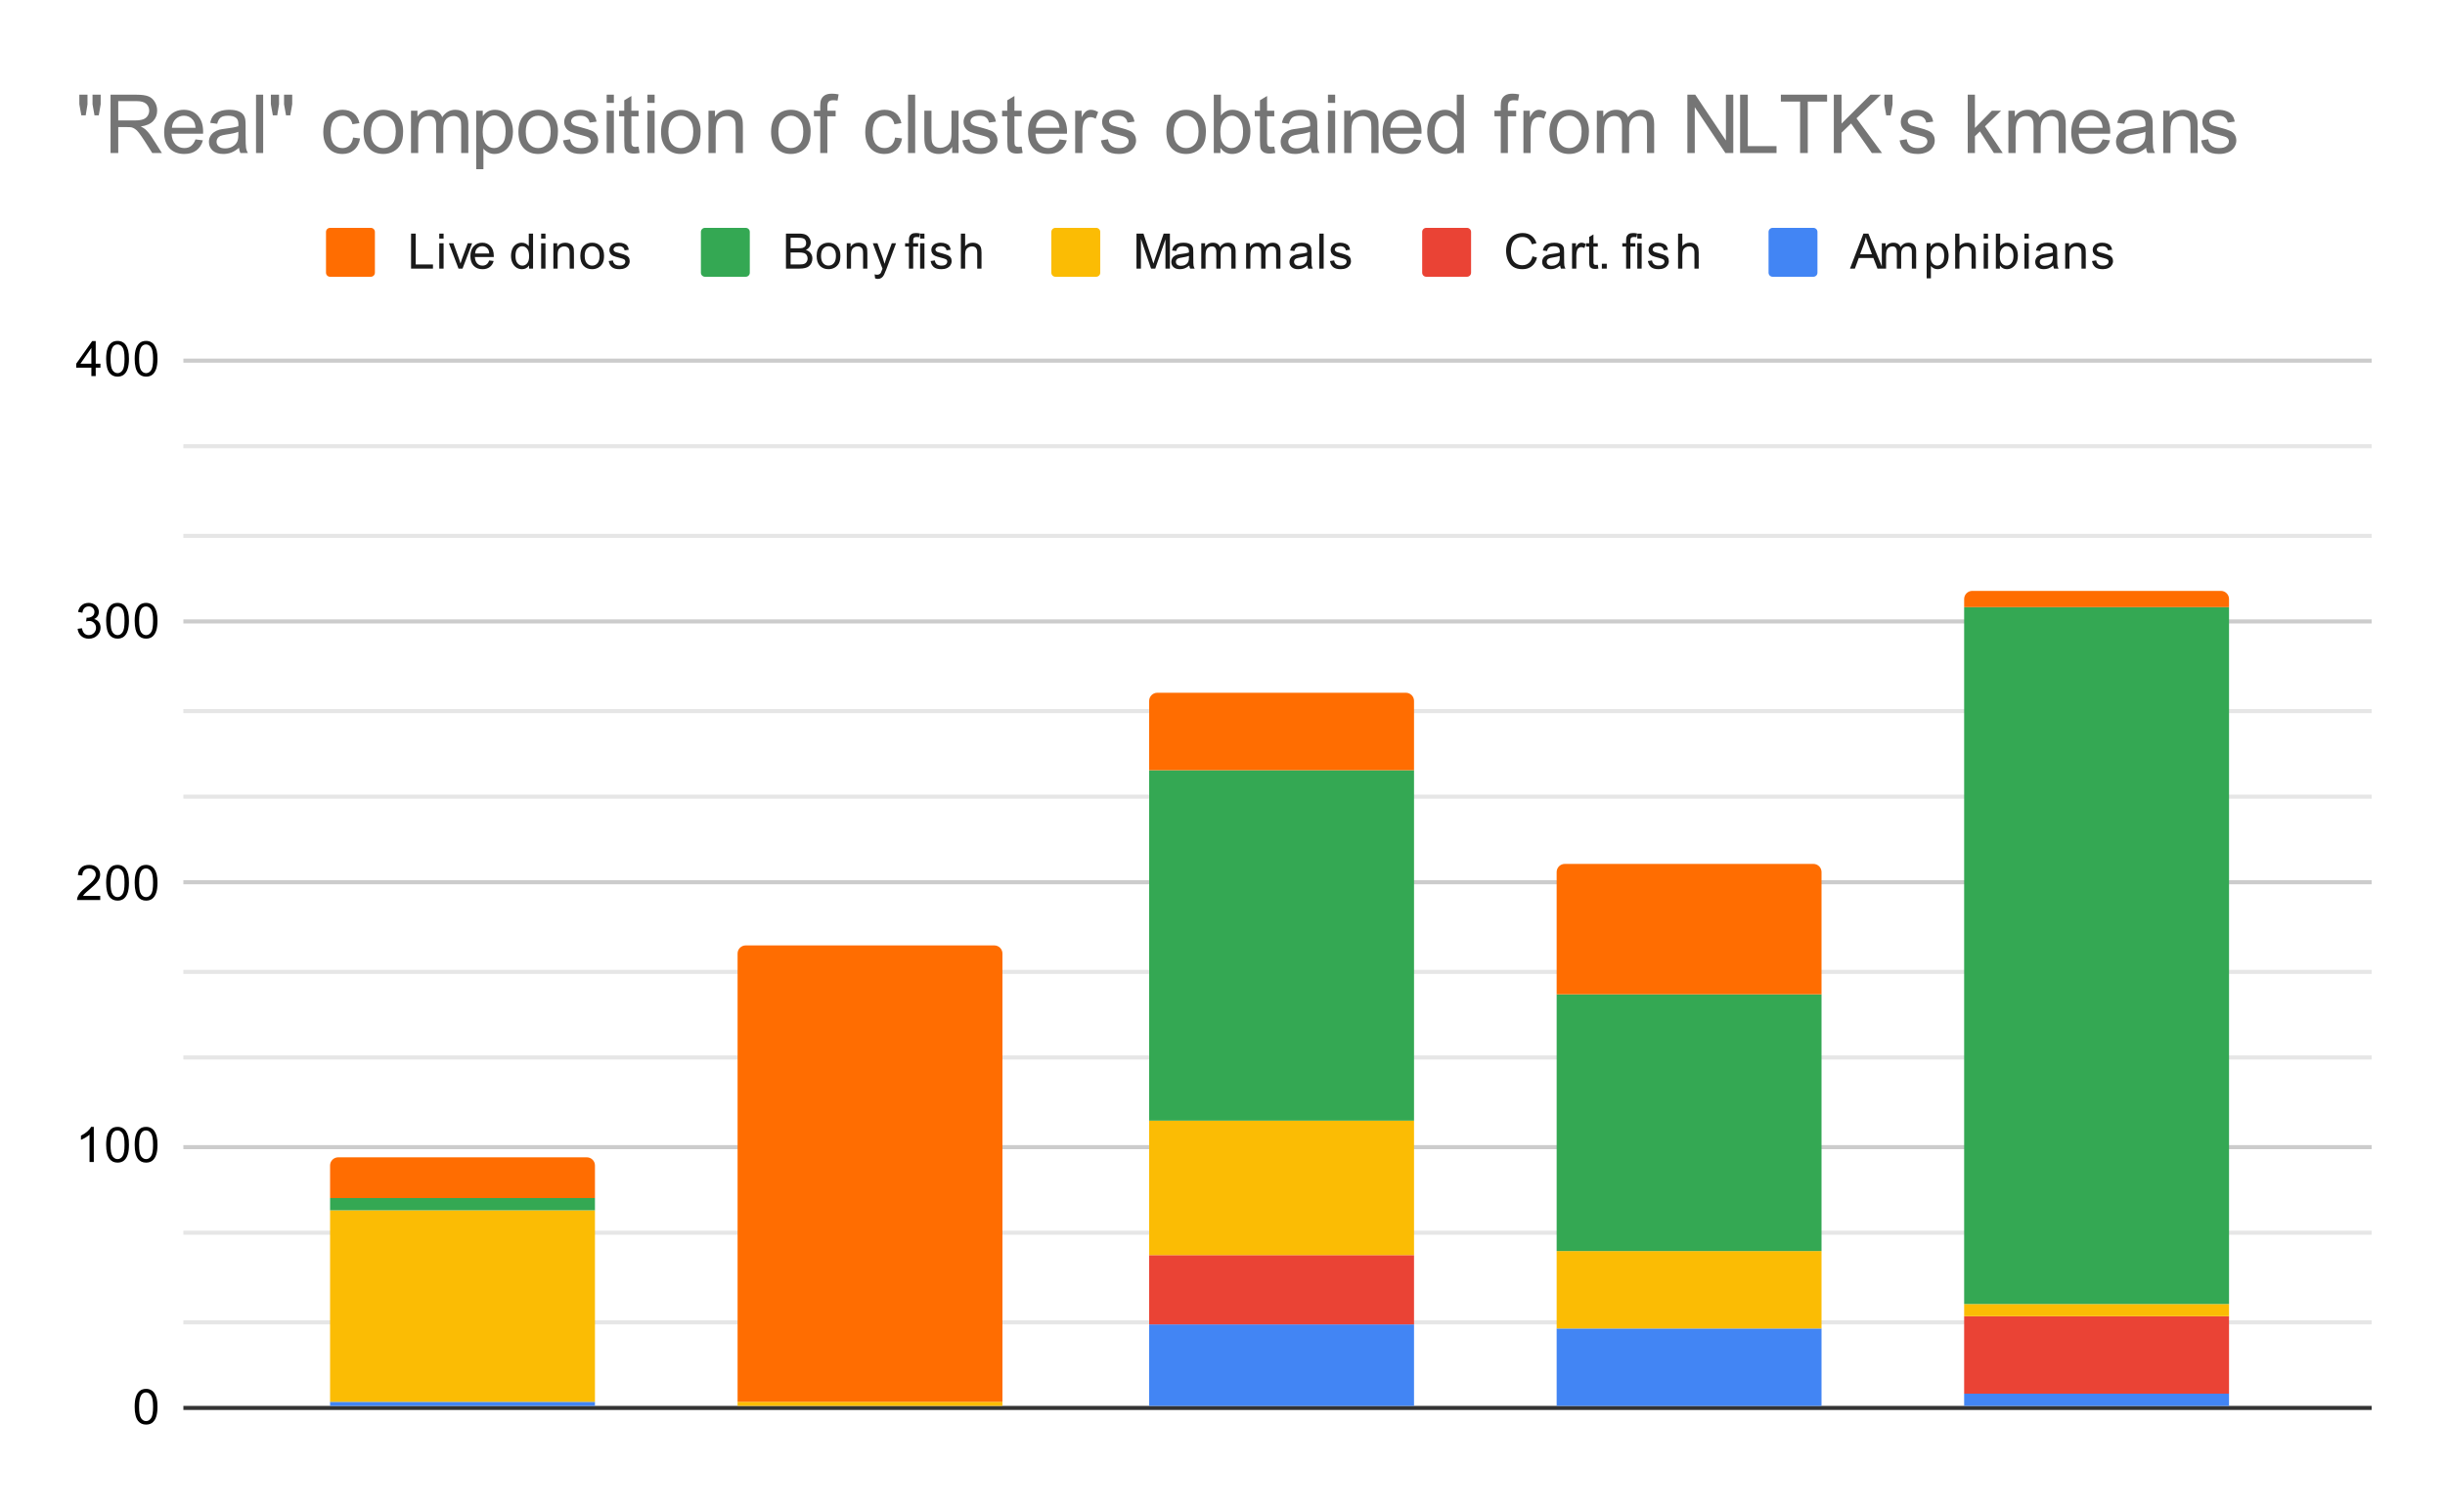 <svg version="1.1" viewBox="0.0 0.0 600.0 371.0" fill="none" stroke="none" stroke-linecap="square" stroke-miterlimit="10" width="600" height="371" xmlns:xlink="http://www.w3.org/1999/xlink" xmlns="http://www.w3.org/2000/svg"><path fill="#ffffff" d="M0 0L600.0 0L600.0 371.0L0 371.0L0 0Z" fill-rule="nonzero"/><path stroke="#333333" stroke-width="1.0" stroke-linecap="butt" d="M45.5 345.5L581.5 345.5" fill-rule="nonzero"/><path stroke="#cccccc" stroke-width="1.0" stroke-linecap="butt" d="M45.5 281.5L581.5 281.5" fill-rule="nonzero"/><path stroke="#cccccc" stroke-width="1.0" stroke-linecap="butt" d="M45.5 216.5L581.5 216.5" fill-rule="nonzero"/><path stroke="#cccccc" stroke-width="1.0" stroke-linecap="butt" d="M45.5 152.5L581.5 152.5" fill-rule="nonzero"/><path stroke="#cccccc" stroke-width="1.0" stroke-linecap="butt" d="M45.5 88.5L581.5 88.5" fill-rule="nonzero"/><path stroke="#e6e6e6" stroke-width="1.0" stroke-linecap="butt" d="M45.5 324.5L581.5 324.5" fill-rule="nonzero"/><path stroke="#e6e6e6" stroke-width="1.0" stroke-linecap="butt" d="M45.5 302.5L581.5 302.5" fill-rule="nonzero"/><path stroke="#e6e6e6" stroke-width="1.0" stroke-linecap="butt" d="M45.5 259.5L581.5 259.5" fill-rule="nonzero"/><path stroke="#e6e6e6" stroke-width="1.0" stroke-linecap="butt" d="M45.5 238.5L581.5 238.5" fill-rule="nonzero"/><path stroke="#e6e6e6" stroke-width="1.0" stroke-linecap="butt" d="M45.5 195.5L581.5 195.5" fill-rule="nonzero"/><path stroke="#e6e6e6" stroke-width="1.0" stroke-linecap="butt" d="M45.5 174.5L581.5 174.5" fill-rule="nonzero"/><path stroke="#e6e6e6" stroke-width="1.0" stroke-linecap="butt" d="M45.5 131.5L581.5 131.5" fill-rule="nonzero"/><path stroke="#e6e6e6" stroke-width="1.0" stroke-linecap="butt" d="M45.5 109.5L581.5 109.5" fill-rule="nonzero"/><clipPath id="id_0"><path d="M45.55 88.283L581.45 88.283L581.45 345.45L45.55 345.45L45.55 88.283Z" clip-rule="nonzero"/></clipPath><path stroke="#000000" stroke-width="2.0" stroke-linecap="butt" stroke-opacity="0.0" clip-path="url(#id_0)" d="M146.0 345.0L81.0 345.0L81.0 344.0L146.0 344.0Z" fill-rule="nonzero"/><path fill="#4285f4" clip-path="url(#id_0)" d="M146.0 345.0L81.0 345.0L81.0 344.0L146.0 344.0Z" fill-rule="nonzero"/><path stroke="#000000" stroke-width="2.0" stroke-linecap="butt" stroke-opacity="0.0" clip-path="url(#id_0)" d="M246.0 345.0L181.0 345.0L181.0 345.0L246.0 345.0Z" fill-rule="nonzero"/><path fill="#4285f4" clip-path="url(#id_0)" d="M246.0 345.0L181.0 345.0L181.0 345.0L246.0 345.0Z" fill-rule="nonzero"/><path stroke="#000000" stroke-width="2.0" stroke-linecap="butt" stroke-opacity="0.0" clip-path="url(#id_0)" d="M347.0 345.0L282.0 345.0L282.0 325.0L347.0 325.0Z" fill-rule="nonzero"/><path fill="#4285f4" clip-path="url(#id_0)" d="M347.0 345.0L282.0 345.0L282.0 325.0L347.0 325.0Z" fill-rule="nonzero"/><path stroke="#000000" stroke-width="2.0" stroke-linecap="butt" stroke-opacity="0.0" clip-path="url(#id_0)" d="M447.0 345.0L382.0 345.0L382.0 326.0L447.0 326.0Z" fill-rule="nonzero"/><path fill="#4285f4" clip-path="url(#id_0)" d="M447.0 345.0L382.0 345.0L382.0 326.0L447.0 326.0Z" fill-rule="nonzero"/><path stroke="#000000" stroke-width="2.0" stroke-linecap="butt" stroke-opacity="0.0" clip-path="url(#id_0)" d="M547.0 345.0L482.0 345.0L482.0 342.0L547.0 342.0Z" fill-rule="nonzero"/><path fill="#4285f4" clip-path="url(#id_0)" d="M547.0 345.0L482.0 345.0L482.0 342.0L547.0 342.0Z" fill-rule="nonzero"/><path stroke="#000000" stroke-width="2.0" stroke-linecap="butt" stroke-opacity="0.0" clip-path="url(#id_0)" d="M146.0 344.0L81.0 344.0L81.0 344.0L146.0 344.0Z" fill-rule="nonzero"/><path fill="#ea4335" clip-path="url(#id_0)" d="M146.0 344.0L81.0 344.0L81.0 344.0L146.0 344.0Z" fill-rule="nonzero"/><path stroke="#000000" stroke-width="2.0" stroke-linecap="butt" stroke-opacity="0.0" clip-path="url(#id_0)" d="M246.0 345.0L181.0 345.0L181.0 345.0L246.0 345.0Z" fill-rule="nonzero"/><path fill="#ea4335" clip-path="url(#id_0)" d="M246.0 345.0L181.0 345.0L181.0 345.0L246.0 345.0Z" fill-rule="nonzero"/><path stroke="#000000" stroke-width="2.0" stroke-linecap="butt" stroke-opacity="0.0" clip-path="url(#id_0)" d="M347.0 325.0L282.0 325.0L282.0 308.0L347.0 308.0Z" fill-rule="nonzero"/><path fill="#ea4335" clip-path="url(#id_0)" d="M347.0 325.0L282.0 325.0L282.0 308.0L347.0 308.0Z" fill-rule="nonzero"/><path stroke="#000000" stroke-width="2.0" stroke-linecap="butt" stroke-opacity="0.0" clip-path="url(#id_0)" d="M447.0 326.0L382.0 326.0L382.0 326.0L447.0 326.0Z" fill-rule="nonzero"/><path fill="#ea4335" clip-path="url(#id_0)" d="M447.0 326.0L382.0 326.0L382.0 326.0L447.0 326.0Z" fill-rule="nonzero"/><path stroke="#000000" stroke-width="2.0" stroke-linecap="butt" stroke-opacity="0.0" clip-path="url(#id_0)" d="M547.0 342.0L482.0 342.0L482.0 323.0L547.0 323.0Z" fill-rule="nonzero"/><path fill="#ea4335" clip-path="url(#id_0)" d="M547.0 342.0L482.0 342.0L482.0 323.0L547.0 323.0Z" fill-rule="nonzero"/><path stroke="#000000" stroke-width="2.0" stroke-linecap="butt" stroke-opacity="0.0" clip-path="url(#id_0)" d="M146.0 344.0L81.0 344.0L81.0 297.0L146.0 297.0Z" fill-rule="nonzero"/><path fill="#fbbc04" clip-path="url(#id_0)" d="M146.0 344.0L81.0 344.0L81.0 297.0L146.0 297.0Z" fill-rule="nonzero"/><path stroke="#000000" stroke-width="2.0" stroke-linecap="butt" stroke-opacity="0.0" clip-path="url(#id_0)" d="M246.0 345.0L181.0 345.0L181.0 344.0L246.0 344.0Z" fill-rule="nonzero"/><path fill="#fbbc04" clip-path="url(#id_0)" d="M246.0 345.0L181.0 345.0L181.0 344.0L246.0 344.0Z" fill-rule="nonzero"/><path stroke="#000000" stroke-width="2.0" stroke-linecap="butt" stroke-opacity="0.0" clip-path="url(#id_0)" d="M347.0 308.0L282.0 308.0L282.0 275.0L347.0 275.0Z" fill-rule="nonzero"/><path fill="#fbbc04" clip-path="url(#id_0)" d="M347.0 308.0L282.0 308.0L282.0 275.0L347.0 275.0Z" fill-rule="nonzero"/><path stroke="#000000" stroke-width="2.0" stroke-linecap="butt" stroke-opacity="0.0" clip-path="url(#id_0)" d="M447.0 326.0L382.0 326.0L382.0 307.0L447.0 307.0Z" fill-rule="nonzero"/><path fill="#fbbc04" clip-path="url(#id_0)" d="M447.0 326.0L382.0 326.0L382.0 307.0L447.0 307.0Z" fill-rule="nonzero"/><path stroke="#000000" stroke-width="2.0" stroke-linecap="butt" stroke-opacity="0.0" clip-path="url(#id_0)" d="M547.0 323.0L482.0 323.0L482.0 320.0L547.0 320.0Z" fill-rule="nonzero"/><path fill="#fbbc04" clip-path="url(#id_0)" d="M547.0 323.0L482.0 323.0L482.0 320.0L547.0 320.0Z" fill-rule="nonzero"/><path stroke="#000000" stroke-width="2.0" stroke-linecap="butt" stroke-opacity="0.0" clip-path="url(#id_0)" d="M146.0 297.0L81.0 297.0L81.0 294.0L146.0 294.0Z" fill-rule="nonzero"/><path fill="#34a853" clip-path="url(#id_0)" d="M146.0 297.0L81.0 297.0L81.0 294.0L146.0 294.0Z" fill-rule="nonzero"/><path stroke="#000000" stroke-width="2.0" stroke-linecap="butt" stroke-opacity="0.0" clip-path="url(#id_0)" d="M246.0 344.0L181.0 344.0L181.0 344.0L246.0 344.0Z" fill-rule="nonzero"/><path fill="#34a853" clip-path="url(#id_0)" d="M246.0 344.0L181.0 344.0L181.0 344.0L246.0 344.0Z" fill-rule="nonzero"/><path stroke="#000000" stroke-width="2.0" stroke-linecap="butt" stroke-opacity="0.0" clip-path="url(#id_0)" d="M347.0 275.0L282.0 275.0L282.0 189.0L347.0 189.0Z" fill-rule="nonzero"/><path fill="#34a853" clip-path="url(#id_0)" d="M347.0 275.0L282.0 275.0L282.0 189.0L347.0 189.0Z" fill-rule="nonzero"/><path stroke="#000000" stroke-width="2.0" stroke-linecap="butt" stroke-opacity="0.0" clip-path="url(#id_0)" d="M447.0 307.0L382.0 307.0L382.0 244.0L447.0 244.0Z" fill-rule="nonzero"/><path fill="#34a853" clip-path="url(#id_0)" d="M447.0 307.0L382.0 307.0L382.0 244.0L447.0 244.0Z" fill-rule="nonzero"/><path stroke="#000000" stroke-width="2.0" stroke-linecap="butt" stroke-opacity="0.0" clip-path="url(#id_0)" d="M547.0 320.0L482.0 320.0L482.0 149.0L547.0 149.0Z" fill-rule="nonzero"/><path fill="#34a853" clip-path="url(#id_0)" d="M547.0 320.0L482.0 320.0L482.0 149.0L547.0 149.0Z" fill-rule="nonzero"/><path stroke="#000000" stroke-width="2.0" stroke-linecap="butt" stroke-opacity="0.0" clip-path="url(#id_0)" d="M146.0 294.0L81.0 294.0L81.0 286.0C81.0 284.895 81.895 284.0 83.0 284.0L144.0 284.0C145.105 284.0 146.0 284.895 146.0 286.0Z" fill-rule="nonzero"/><path fill="#ff6d01" clip-path="url(#id_0)" d="M146.0 294.0L81.0 294.0L81.0 286.0C81.0 284.895 81.895 284.0 83.0 284.0L144.0 284.0C145.105 284.0 146.0 284.895 146.0 286.0Z" fill-rule="nonzero"/><path stroke="#000000" stroke-width="2.0" stroke-linecap="butt" stroke-opacity="0.0" clip-path="url(#id_0)" d="M246.0 344.0L181.0 344.0L181.0 234.0C181.0 232.895 181.895 232.0 183.0 232.0L244.0 232.0C245.105 232.0 246.0 232.895 246.0 234.0Z" fill-rule="nonzero"/><path fill="#ff6d01" clip-path="url(#id_0)" d="M246.0 344.0L181.0 344.0L181.0 234.0C181.0 232.895 181.895 232.0 183.0 232.0L244.0 232.0C245.105 232.0 246.0 232.895 246.0 234.0Z" fill-rule="nonzero"/><path stroke="#000000" stroke-width="2.0" stroke-linecap="butt" stroke-opacity="0.0" clip-path="url(#id_0)" d="M347.0 189.0L282.0 189.0L282.0 172.0C282.0 170.895 282.895 170.0 284.0 170.0L345.0 170.0C346.105 170.0 347.0 170.895 347.0 172.0Z" fill-rule="nonzero"/><path fill="#ff6d01" clip-path="url(#id_0)" d="M347.0 189.0L282.0 189.0L282.0 172.0C282.0 170.895 282.895 170.0 284.0 170.0L345.0 170.0C346.105 170.0 347.0 170.895 347.0 172.0Z" fill-rule="nonzero"/><path stroke="#000000" stroke-width="2.0" stroke-linecap="butt" stroke-opacity="0.0" clip-path="url(#id_0)" d="M447.0 244.0L382.0 244.0L382.0 214.0C382.0 212.895 382.895 212.0 384.0 212.0L445.0 212.0C446.105 212.0 447.0 212.895 447.0 214.0Z" fill-rule="nonzero"/><path fill="#ff6d01" clip-path="url(#id_0)" d="M447.0 244.0L382.0 244.0L382.0 214.0C382.0 212.895 382.895 212.0 384.0 212.0L445.0 212.0C446.105 212.0 447.0 212.895 447.0 214.0Z" fill-rule="nonzero"/><path stroke="#000000" stroke-width="2.0" stroke-linecap="butt" stroke-opacity="0.0" clip-path="url(#id_0)" d="M547.0 149.0L482.0 149.0L482.0 147.0C482.0 145.895 482.895 145.0 484.0 145.0L545.0 145.0C546.105 145.0 547.0 145.895 547.0 147.0Z" fill-rule="nonzero"/><path fill="#ff6d01" clip-path="url(#id_0)" d="M547.0 149.0L482.0 149.0L482.0 147.0C482.0 145.895 482.895 145.0 484.0 145.0L545.0 145.0C546.105 145.0 547.0 145.895 547.0 147.0Z" fill-rule="nonzero"/><path fill="#000000" d="M33.05 345.216Q33.05 343.684 33.362 342.762Q33.675 341.825 34.284 341.325Q34.909 340.825 35.847 340.825Q36.534 340.825 37.05 341.106Q37.581 341.387 37.925 341.919Q38.269 342.434 38.456 343.184Q38.644 343.934 38.644 345.216Q38.644 346.731 38.331 347.653Q38.034 348.575 37.409 349.091Q36.8 349.591 35.847 349.591Q34.612 349.591 33.894 348.7Q33.05 347.637 33.05 345.216ZM34.128 345.216Q34.128 347.325 34.628 348.028Q35.128 348.731 35.847 348.731Q36.581 348.731 37.066 348.028Q37.566 347.325 37.566 345.216Q37.566 343.091 37.066 342.403Q36.581 341.7 35.831 341.7Q35.112 341.7 34.675 342.309Q34.128 343.091 34.128 345.216Z" fill-rule="nonzero"/><path fill="#000000" d="M23.019 285.158L21.972 285.158L21.972 278.44Q21.581 278.799 20.956 279.174Q20.347 279.533 19.863 279.705L19.863 278.69Q20.738 278.268 21.394 277.69Q22.066 277.096 22.347 276.533L23.019 276.533L23.019 285.158ZM26.05 280.924Q26.05 279.393 26.363 278.471Q26.675 277.533 27.284 277.033Q27.909 276.533 28.847 276.533Q29.534 276.533 30.05 276.815Q30.581 277.096 30.925 277.627Q31.269 278.143 31.456 278.893Q31.644 279.643 31.644 280.924Q31.644 282.44 31.331 283.361Q31.034 284.283 30.409 284.799Q29.8 285.299 28.847 285.299Q27.613 285.299 26.894 284.408Q26.05 283.346 26.05 280.924ZM27.128 280.924Q27.128 283.033 27.628 283.736Q28.128 284.44 28.847 284.44Q29.581 284.44 30.066 283.736Q30.566 283.033 30.566 280.924Q30.566 278.799 30.066 278.111Q29.581 277.408 28.831 277.408Q28.113 277.408 27.675 278.018Q27.128 278.799 27.128 280.924ZM33.05 280.924Q33.05 279.393 33.362 278.471Q33.675 277.533 34.284 277.033Q34.909 276.533 35.847 276.533Q36.534 276.533 37.05 276.815Q37.581 277.096 37.925 277.627Q38.269 278.143 38.456 278.893Q38.644 279.643 38.644 280.924Q38.644 282.44 38.331 283.361Q38.034 284.283 37.409 284.799Q36.8 285.299 35.847 285.299Q34.612 285.299 33.894 284.408Q33.05 283.346 33.05 280.924ZM34.128 280.924Q34.128 283.033 34.628 283.736Q35.128 284.44 35.847 284.44Q36.581 284.44 37.066 283.736Q37.566 283.033 37.566 280.924Q37.566 278.799 37.066 278.111Q36.581 277.408 35.831 277.408Q35.112 277.408 34.675 278.018Q34.128 278.799 34.128 280.924Z" fill-rule="nonzero"/><path fill="#000000" d="M24.597 219.851L24.597 220.867L18.909 220.867Q18.909 220.492 19.034 220.132Q19.253 219.554 19.722 218.992Q20.206 218.429 21.113 217.695Q22.519 216.539 23.003 215.867Q23.503 215.195 23.503 214.601Q23.503 213.976 23.05 213.554Q22.597 213.117 21.878 213.117Q21.113 213.117 20.659 213.57Q20.206 214.023 20.191 214.835L19.113 214.726Q19.222 213.507 19.941 212.882Q20.675 212.242 21.909 212.242Q23.144 212.242 23.863 212.929Q24.581 213.617 24.581 214.632Q24.581 215.148 24.363 215.648Q24.159 216.132 23.659 216.695Q23.175 217.242 22.05 218.195Q21.097 218.992 20.816 219.289Q20.55 219.57 20.378 219.851L24.597 219.851ZM26.05 216.632Q26.05 215.101 26.363 214.179Q26.675 213.242 27.284 212.742Q27.909 212.242 28.847 212.242Q29.534 212.242 30.05 212.523Q30.581 212.804 30.925 213.335Q31.269 213.851 31.456 214.601Q31.644 215.351 31.644 216.632Q31.644 218.148 31.331 219.07Q31.034 219.992 30.409 220.507Q29.8 221.007 28.847 221.007Q27.613 221.007 26.894 220.117Q26.05 219.054 26.05 216.632ZM27.128 216.632Q27.128 218.742 27.628 219.445Q28.128 220.148 28.847 220.148Q29.581 220.148 30.066 219.445Q30.566 218.742 30.566 216.632Q30.566 214.507 30.066 213.82Q29.581 213.117 28.831 213.117Q28.113 213.117 27.675 213.726Q27.128 214.507 27.128 216.632ZM33.05 216.632Q33.05 215.101 33.362 214.179Q33.675 213.242 34.284 212.742Q34.909 212.242 35.847 212.242Q36.534 212.242 37.05 212.523Q37.581 212.804 37.925 213.335Q38.269 213.851 38.456 214.601Q38.644 215.351 38.644 216.632Q38.644 218.148 38.331 219.07Q38.034 219.992 37.409 220.507Q36.8 221.007 35.847 221.007Q34.612 221.007 33.894 220.117Q33.05 219.054 33.05 216.632ZM34.128 216.632Q34.128 218.742 34.628 219.445Q35.128 220.148 35.847 220.148Q36.581 220.148 37.066 219.445Q37.566 218.742 37.566 216.632Q37.566 214.507 37.066 213.82Q36.581 213.117 35.831 213.117Q35.112 213.117 34.675 213.726Q34.128 214.507 34.128 216.632Z" fill-rule="nonzero"/><path fill="#000000" d="M19.05 154.309L20.113 154.169Q20.284 155.059 20.722 155.466Q21.159 155.856 21.784 155.856Q22.534 155.856 23.05 155.341Q23.566 154.825 23.566 154.059Q23.566 153.341 23.081 152.872Q22.613 152.387 21.878 152.387Q21.581 152.387 21.128 152.512L21.253 151.575Q21.363 151.591 21.425 151.591Q22.097 151.591 22.628 151.247Q23.175 150.887 23.175 150.153Q23.175 149.575 22.784 149.2Q22.394 148.809 21.769 148.809Q21.159 148.809 20.738 149.2Q20.331 149.591 20.222 150.356L19.159 150.169Q19.347 149.122 20.034 148.544Q20.722 147.95 21.738 147.95Q22.441 147.95 23.034 148.262Q23.628 148.559 23.941 149.075Q24.253 149.591 24.253 150.184Q24.253 150.731 23.956 151.2Q23.659 151.653 23.081 151.919Q23.831 152.091 24.253 152.653Q24.675 153.2 24.675 154.044Q24.675 155.169 23.847 155.95Q23.034 156.731 21.784 156.731Q20.659 156.731 19.909 156.059Q19.159 155.372 19.05 154.309ZM26.05 152.341Q26.05 150.809 26.363 149.887Q26.675 148.95 27.284 148.45Q27.909 147.95 28.847 147.95Q29.534 147.95 30.05 148.231Q30.581 148.512 30.925 149.044Q31.269 149.559 31.456 150.309Q31.644 151.059 31.644 152.341Q31.644 153.856 31.331 154.778Q31.034 155.7 30.409 156.216Q29.8 156.716 28.847 156.716Q27.613 156.716 26.894 155.825Q26.05 154.762 26.05 152.341ZM27.128 152.341Q27.128 154.45 27.628 155.153Q28.128 155.856 28.847 155.856Q29.581 155.856 30.066 155.153Q30.566 154.45 30.566 152.341Q30.566 150.216 30.066 149.528Q29.581 148.825 28.831 148.825Q28.113 148.825 27.675 149.434Q27.128 150.216 27.128 152.341ZM33.05 152.341Q33.05 150.809 33.362 149.887Q33.675 148.95 34.284 148.45Q34.909 147.95 35.847 147.95Q36.534 147.95 37.05 148.231Q37.581 148.512 37.925 149.044Q38.269 149.559 38.456 150.309Q38.644 151.059 38.644 152.341Q38.644 153.856 38.331 154.778Q38.034 155.7 37.409 156.216Q36.8 156.716 35.847 156.716Q34.612 156.716 33.894 155.825Q33.05 154.762 33.05 152.341ZM34.128 152.341Q34.128 154.45 34.628 155.153Q35.128 155.856 35.847 155.856Q36.581 155.856 37.066 155.153Q37.566 154.45 37.566 152.341Q37.566 150.216 37.066 149.528Q36.581 148.825 35.831 148.825Q35.112 148.825 34.675 149.434Q34.128 150.216 34.128 152.341Z" fill-rule="nonzero"/><path fill="#000000" d="M22.425 92.283L22.425 90.221L18.706 90.221L18.706 89.252L22.628 83.69L23.488 83.69L23.488 89.252L24.644 89.252L24.644 90.221L23.488 90.221L23.488 92.283L22.425 92.283ZM22.425 89.252L22.425 85.393L19.738 89.252L22.425 89.252ZM26.05 88.049Q26.05 86.518 26.363 85.596Q26.675 84.658 27.284 84.158Q27.909 83.658 28.847 83.658Q29.534 83.658 30.05 83.94Q30.581 84.221 30.925 84.752Q31.269 85.268 31.456 86.018Q31.644 86.768 31.644 88.049Q31.644 89.565 31.331 90.486Q31.034 91.408 30.409 91.924Q29.8 92.424 28.847 92.424Q27.613 92.424 26.894 91.533Q26.05 90.471 26.05 88.049ZM27.128 88.049Q27.128 90.158 27.628 90.861Q28.128 91.565 28.847 91.565Q29.581 91.565 30.066 90.861Q30.566 90.158 30.566 88.049Q30.566 85.924 30.066 85.236Q29.581 84.533 28.831 84.533Q28.113 84.533 27.675 85.143Q27.128 85.924 27.128 88.049ZM33.05 88.049Q33.05 86.518 33.362 85.596Q33.675 84.658 34.284 84.158Q34.909 83.658 35.847 83.658Q36.534 83.658 37.05 83.94Q37.581 84.221 37.925 84.752Q38.269 85.268 38.456 86.018Q38.644 86.768 38.644 88.049Q38.644 89.565 38.331 90.486Q38.034 91.408 37.409 91.924Q36.8 92.424 35.847 92.424Q34.612 92.424 33.894 91.533Q33.05 90.471 33.05 88.049ZM34.128 88.049Q34.128 90.158 34.628 90.861Q35.128 91.565 35.847 91.565Q36.581 91.565 37.066 90.861Q37.566 90.158 37.566 88.049Q37.566 85.924 37.066 85.236Q36.581 84.533 35.831 84.533Q35.112 84.533 34.675 85.143Q34.128 85.924 34.128 88.049Z" fill-rule="nonzero"/><path fill="#ff6d01" d="M80.0 56.917C80.0 56.364 80.448 55.917 81.0 55.917L91.0 55.917C91.552 55.917 92.0 56.364 92.0 56.917L92.0 66.917C92.0 67.469 91.552 67.917 91.0 67.917L81.0 67.917C80.448 67.917 80.0 67.469 80.0 66.917Z" fill-rule="nonzero"/><path fill="#1a1a1a" d="M100.875 65.917L100.875 57.323L102.016 57.323L102.016 64.901L106.25 64.901L106.25 65.917L100.875 65.917ZM107.797 58.542L107.797 57.323L108.859 57.323L108.859 58.542L107.797 58.542ZM107.797 65.917L107.797 59.698L108.859 59.698L108.859 65.917L107.797 65.917ZM112.516 65.917L110.156 59.698L111.266 59.698L112.609 63.417Q112.812 64.026 113.0 64.667Q113.141 64.182 113.391 63.495L114.781 59.698L115.859 59.698L113.5 65.917L112.516 65.917ZM120.047 63.917L121.141 64.042Q120.891 64.995 120.188 65.526Q119.484 66.057 118.406 66.057Q117.047 66.057 116.234 65.214Q115.438 64.37 115.438 62.854Q115.438 61.292 116.25 60.432Q117.062 59.557 118.344 59.557Q119.594 59.557 120.375 60.401Q121.172 61.245 121.172 62.792Q121.172 62.885 121.172 63.073L116.531 63.073Q116.594 64.104 117.109 64.651Q117.625 65.182 118.406 65.182Q118.984 65.182 119.391 64.885Q119.812 64.573 120.047 63.917ZM116.594 62.214L120.062 62.214Q120.0 61.417 119.672 61.026Q119.156 60.417 118.359 60.417Q117.625 60.417 117.125 60.901Q116.641 61.385 116.594 62.214ZM129.828 65.917L129.828 65.135Q129.234 66.057 128.094 66.057Q127.344 66.057 126.719 65.651Q126.094 65.229 125.75 64.495Q125.406 63.76 125.406 62.807Q125.406 61.885 125.719 61.12Q126.031 60.354 126.656 59.964Q127.281 59.557 128.047 59.557Q128.609 59.557 129.047 59.792Q129.484 60.026 129.766 60.401L129.766 57.323L130.812 57.323L130.812 65.917L129.828 65.917ZM126.5 62.807Q126.5 64.01 127.0 64.604Q127.5 65.182 128.188 65.182Q128.875 65.182 129.359 64.62Q129.844 64.057 129.844 62.901Q129.844 61.62 129.344 61.026Q128.859 60.432 128.141 60.432Q127.438 60.432 126.969 61.01Q126.5 61.573 126.5 62.807ZM132.797 58.542L132.797 57.323L133.859 57.323L133.859 58.542L132.797 58.542ZM132.797 65.917L132.797 59.698L133.859 59.698L133.859 65.917L132.797 65.917ZM135.797 65.917L135.797 59.698L136.734 59.698L136.734 60.573Q137.422 59.557 138.719 59.557Q139.281 59.557 139.75 59.76Q140.234 59.964 140.469 60.292Q140.703 60.62 140.797 61.057Q140.844 61.354 140.844 62.089L140.844 65.917L139.797 65.917L139.797 62.135Q139.797 61.479 139.672 61.167Q139.547 60.854 139.234 60.667Q138.922 60.464 138.5 60.464Q137.828 60.464 137.328 60.901Q136.844 61.323 136.844 62.51L136.844 65.917L135.797 65.917ZM142.406 62.807Q142.406 61.073 143.359 60.245Q144.156 59.557 145.312 59.557Q146.594 59.557 147.406 60.401Q148.234 61.229 148.234 62.714Q148.234 63.917 147.875 64.604Q147.516 65.292 146.812 65.682Q146.125 66.057 145.312 66.057Q144.016 66.057 143.203 65.229Q142.406 64.385 142.406 62.807ZM143.484 62.807Q143.484 63.995 144.0 64.589Q144.531 65.182 145.312 65.182Q146.109 65.182 146.625 64.589Q147.141 63.995 147.141 62.776Q147.141 61.62 146.609 61.026Q146.094 60.432 145.312 60.432Q144.531 60.432 144.0 61.026Q143.484 61.604 143.484 62.807ZM149.375 64.057L150.406 63.901Q150.5 64.526 150.891 64.854Q151.297 65.182 152.031 65.182Q152.75 65.182 153.094 64.901Q153.453 64.604 153.453 64.198Q153.453 63.839 153.141 63.635Q152.922 63.495 152.062 63.276Q150.906 62.979 150.453 62.776Q150.016 62.557 149.781 62.182Q149.547 61.807 149.547 61.339Q149.547 60.932 149.734 60.573Q149.922 60.214 150.25 59.979Q150.5 59.807 150.922 59.682Q151.344 59.557 151.844 59.557Q152.562 59.557 153.109 59.776Q153.672 59.979 153.938 60.339Q154.203 60.698 154.297 61.292L153.266 61.432Q153.203 60.964 152.859 60.698Q152.531 60.417 151.906 60.417Q151.188 60.417 150.875 60.667Q150.562 60.901 150.562 61.229Q150.562 61.432 150.688 61.589Q150.828 61.76 151.094 61.87Q151.25 61.932 152.031 62.135Q153.156 62.448 153.594 62.635Q154.031 62.823 154.281 63.182Q154.531 63.542 154.531 64.089Q154.531 64.62 154.219 65.089Q153.922 65.542 153.344 65.807Q152.766 66.057 152.031 66.057Q150.812 66.057 150.172 65.557Q149.547 65.042 149.375 64.057Z" fill-rule="nonzero"/><path fill="#34a853" d="M172.0 56.917C172.0 56.364 172.448 55.917 173.0 55.917L183.0 55.917C183.552 55.917 184.0 56.364 184.0 56.917L184.0 66.917C184.0 67.469 183.552 67.917 183.0 67.917L173.0 67.917C172.448 67.917 172.0 67.469 172.0 66.917Z" fill-rule="nonzero"/><path fill="#1a1a1a" d="M192.875 65.917L192.875 57.323L196.109 57.323Q197.094 57.323 197.688 57.589Q198.281 57.854 198.609 58.401Q198.953 58.932 198.953 59.526Q198.953 60.073 198.656 60.557Q198.359 61.042 197.75 61.339Q198.531 61.573 198.938 62.135Q199.359 62.682 199.359 63.432Q199.359 64.026 199.109 64.557Q198.859 65.073 198.484 65.354Q198.109 65.635 197.531 65.776Q196.969 65.917 196.156 65.917L192.875 65.917ZM194.016 60.932L195.875 60.932Q196.625 60.932 196.953 60.839Q197.391 60.714 197.609 60.417Q197.828 60.104 197.828 59.651Q197.828 59.229 197.625 58.901Q197.422 58.573 197.031 58.464Q196.656 58.339 195.734 58.339L194.016 58.339L194.016 60.932ZM194.016 64.901L196.156 64.901Q196.703 64.901 196.922 64.854Q197.328 64.792 197.578 64.635Q197.844 64.464 198.016 64.151Q198.188 63.839 198.188 63.432Q198.188 62.948 197.938 62.589Q197.703 62.229 197.266 62.089Q196.828 61.948 196.0 61.948L194.016 61.948L194.016 64.901ZM200.406 62.807Q200.406 61.073 201.359 60.245Q202.156 59.557 203.312 59.557Q204.594 59.557 205.406 60.401Q206.234 61.229 206.234 62.714Q206.234 63.917 205.875 64.604Q205.516 65.292 204.812 65.682Q204.125 66.057 203.312 66.057Q202.016 66.057 201.203 65.229Q200.406 64.385 200.406 62.807ZM201.484 62.807Q201.484 63.995 202.0 64.589Q202.531 65.182 203.312 65.182Q204.109 65.182 204.625 64.589Q205.141 63.995 205.141 62.776Q205.141 61.62 204.609 61.026Q204.094 60.432 203.312 60.432Q202.531 60.432 202.0 61.026Q201.484 61.604 201.484 62.807ZM207.797 65.917L207.797 59.698L208.734 59.698L208.734 60.573Q209.422 59.557 210.719 59.557Q211.281 59.557 211.75 59.76Q212.234 59.964 212.469 60.292Q212.703 60.62 212.797 61.057Q212.844 61.354 212.844 62.089L212.844 65.917L211.797 65.917L211.797 62.135Q211.797 61.479 211.672 61.167Q211.547 60.854 211.234 60.667Q210.922 60.464 210.5 60.464Q209.828 60.464 209.328 60.901Q208.844 61.323 208.844 62.51L208.844 65.917L207.797 65.917ZM214.75 68.307L214.625 67.323Q214.969 67.417 215.234 67.417Q215.578 67.417 215.781 67.292Q216.0 67.182 216.141 66.979Q216.234 66.807 216.469 66.182Q216.484 66.104 216.562 65.932L214.188 59.698L215.328 59.698L216.625 63.292Q216.875 63.979 217.078 64.745Q217.266 64.01 217.516 63.323L218.844 59.698L219.891 59.698L217.531 66.026Q217.141 67.042 216.938 67.432Q216.656 67.964 216.281 68.198Q215.922 68.448 215.422 68.448Q215.125 68.448 214.75 68.307ZM223.047 65.917L223.047 60.51L222.109 60.51L222.109 59.698L223.047 59.698L223.047 59.026Q223.047 58.401 223.156 58.104Q223.312 57.682 223.688 57.432Q224.078 57.182 224.766 57.182Q225.219 57.182 225.75 57.292L225.594 58.198Q225.266 58.151 224.969 58.151Q224.484 58.151 224.281 58.354Q224.094 58.557 224.094 59.12L224.094 59.698L225.312 59.698L225.312 60.51L224.094 60.51L224.094 65.917L223.047 65.917ZM225.797 58.542L225.797 57.323L226.859 57.323L226.859 58.542L225.797 58.542ZM225.797 65.917L225.797 59.698L226.859 59.698L226.859 65.917L225.797 65.917ZM228.375 64.057L229.406 63.901Q229.5 64.526 229.891 64.854Q230.297 65.182 231.031 65.182Q231.75 65.182 232.094 64.901Q232.453 64.604 232.453 64.198Q232.453 63.839 232.141 63.635Q231.922 63.495 231.062 63.276Q229.906 62.979 229.453 62.776Q229.016 62.557 228.781 62.182Q228.547 61.807 228.547 61.339Q228.547 60.932 228.734 60.573Q228.922 60.214 229.25 59.979Q229.5 59.807 229.922 59.682Q230.344 59.557 230.844 59.557Q231.562 59.557 232.109 59.776Q232.672 59.979 232.938 60.339Q233.203 60.698 233.297 61.292L232.266 61.432Q232.203 60.964 231.859 60.698Q231.531 60.417 230.906 60.417Q230.188 60.417 229.875 60.667Q229.562 60.901 229.562 61.229Q229.562 61.432 229.688 61.589Q229.828 61.76 230.094 61.87Q230.25 61.932 231.031 62.135Q232.156 62.448 232.594 62.635Q233.031 62.823 233.281 63.182Q233.531 63.542 233.531 64.089Q233.531 64.62 233.219 65.089Q232.922 65.542 232.344 65.807Q231.766 66.057 231.031 66.057Q229.812 66.057 229.172 65.557Q228.547 65.042 228.375 64.057ZM235.797 65.917L235.797 57.323L236.844 57.323L236.844 60.401Q237.578 59.557 238.703 59.557Q239.406 59.557 239.906 59.839Q240.422 60.104 240.641 60.589Q240.859 61.057 240.859 61.979L240.859 65.917L239.812 65.917L239.812 61.979Q239.812 61.182 239.469 60.823Q239.125 60.464 238.5 60.464Q238.031 60.464 237.609 60.714Q237.203 60.948 237.016 61.37Q236.844 61.776 236.844 62.51L236.844 65.917L235.797 65.917Z" fill-rule="nonzero"/><path fill="#fbbc04" d="M258.0 56.917C258.0 56.364 258.448 55.917 259.0 55.917L269.0 55.917C269.552 55.917 270.0 56.364 270.0 56.917L270.0 66.917C270.0 67.469 269.552 67.917 269.0 67.917L259.0 67.917C258.448 67.917 258.0 67.469 258.0 66.917Z" fill-rule="nonzero"/><path fill="#1a1a1a" d="M278.891 65.917L278.891 57.323L280.609 57.323L282.641 63.401Q282.922 64.26 283.047 64.682Q283.188 64.214 283.5 63.307L285.562 57.323L287.094 57.323L287.094 65.917L286.0 65.917L286.0 58.729L283.5 65.917L282.469 65.917L279.984 58.604L279.984 65.917L278.891 65.917ZM291.859 65.151Q291.266 65.651 290.719 65.854Q290.188 66.057 289.562 66.057Q288.531 66.057 287.984 65.557Q287.438 65.057 287.438 64.276Q287.438 63.823 287.641 63.448Q287.844 63.057 288.188 62.839Q288.531 62.604 288.953 62.495Q289.25 62.401 289.891 62.323Q291.156 62.182 291.766 61.964Q291.766 61.745 291.766 61.698Q291.766 61.042 291.469 60.776Q291.062 60.432 290.266 60.432Q289.531 60.432 289.172 60.698Q288.812 60.948 288.641 61.604L287.609 61.464Q287.75 60.807 288.078 60.401Q288.406 59.995 289.016 59.776Q289.625 59.557 290.422 59.557Q291.219 59.557 291.719 59.745Q292.219 59.932 292.453 60.214Q292.688 60.495 292.781 60.932Q292.828 61.198 292.828 61.901L292.828 63.307Q292.828 64.776 292.891 65.167Q292.969 65.557 293.172 65.917L292.062 65.917Q291.906 65.589 291.859 65.151ZM291.766 62.792Q291.188 63.026 290.047 63.198Q289.391 63.292 289.125 63.417Q288.859 63.526 288.703 63.745Q288.562 63.964 288.562 64.245Q288.562 64.667 288.875 64.948Q289.203 65.229 289.812 65.229Q290.422 65.229 290.891 64.964Q291.375 64.698 291.594 64.229Q291.766 63.87 291.766 63.182L291.766 62.792ZM294.797 65.917L294.797 59.698L295.734 59.698L295.734 60.573Q296.031 60.104 296.516 59.839Q297.0 59.557 297.625 59.557Q298.312 59.557 298.75 59.839Q299.203 60.12 299.375 60.635Q300.125 59.557 301.297 59.557Q302.234 59.557 302.719 60.073Q303.219 60.573 303.219 61.651L303.219 65.917L302.172 65.917L302.172 61.995Q302.172 61.37 302.062 61.089Q301.969 60.807 301.703 60.635Q301.438 60.464 301.062 60.464Q300.406 60.464 299.969 60.901Q299.547 61.339 299.547 62.307L299.547 65.917L298.484 65.917L298.484 61.87Q298.484 61.167 298.219 60.823Q297.969 60.464 297.391 60.464Q296.938 60.464 296.562 60.698Q296.188 60.932 296.016 61.385Q295.844 61.839 295.844 62.682L295.844 65.917L294.797 65.917ZM305.797 65.917L305.797 59.698L306.734 59.698L306.734 60.573Q307.031 60.104 307.516 59.839Q308.0 59.557 308.625 59.557Q309.312 59.557 309.75 59.839Q310.203 60.12 310.375 60.635Q311.125 59.557 312.297 59.557Q313.234 59.557 313.719 60.073Q314.219 60.573 314.219 61.651L314.219 65.917L313.172 65.917L313.172 61.995Q313.172 61.37 313.062 61.089Q312.969 60.807 312.703 60.635Q312.438 60.464 312.062 60.464Q311.406 60.464 310.969 60.901Q310.547 61.339 310.547 62.307L310.547 65.917L309.484 65.917L309.484 61.87Q309.484 61.167 309.219 60.823Q308.969 60.464 308.391 60.464Q307.938 60.464 307.562 60.698Q307.188 60.932 307.016 61.385Q306.844 61.839 306.844 62.682L306.844 65.917L305.797 65.917ZM320.859 65.151Q320.266 65.651 319.719 65.854Q319.188 66.057 318.562 66.057Q317.531 66.057 316.984 65.557Q316.438 65.057 316.438 64.276Q316.438 63.823 316.641 63.448Q316.844 63.057 317.188 62.839Q317.531 62.604 317.953 62.495Q318.25 62.401 318.891 62.323Q320.156 62.182 320.766 61.964Q320.766 61.745 320.766 61.698Q320.766 61.042 320.469 60.776Q320.062 60.432 319.266 60.432Q318.531 60.432 318.172 60.698Q317.812 60.948 317.641 61.604L316.609 61.464Q316.75 60.807 317.078 60.401Q317.406 59.995 318.016 59.776Q318.625 59.557 319.422 59.557Q320.219 59.557 320.719 59.745Q321.219 59.932 321.453 60.214Q321.688 60.495 321.781 60.932Q321.828 61.198 321.828 61.901L321.828 63.307Q321.828 64.776 321.891 65.167Q321.969 65.557 322.172 65.917L321.062 65.917Q320.906 65.589 320.859 65.151ZM320.766 62.792Q320.188 63.026 319.047 63.198Q318.391 63.292 318.125 63.417Q317.859 63.526 317.703 63.745Q317.562 63.964 317.562 64.245Q317.562 64.667 317.875 64.948Q318.203 65.229 318.812 65.229Q319.422 65.229 319.891 64.964Q320.375 64.698 320.594 64.229Q320.766 63.87 320.766 63.182L320.766 62.792ZM323.766 65.917L323.766 57.323L324.828 57.323L324.828 65.917L323.766 65.917ZM326.375 64.057L327.406 63.901Q327.5 64.526 327.891 64.854Q328.297 65.182 329.031 65.182Q329.75 65.182 330.094 64.901Q330.453 64.604 330.453 64.198Q330.453 63.839 330.141 63.635Q329.922 63.495 329.062 63.276Q327.906 62.979 327.453 62.776Q327.016 62.557 326.781 62.182Q326.547 61.807 326.547 61.339Q326.547 60.932 326.734 60.573Q326.922 60.214 327.25 59.979Q327.5 59.807 327.922 59.682Q328.344 59.557 328.844 59.557Q329.562 59.557 330.109 59.776Q330.672 59.979 330.938 60.339Q331.203 60.698 331.297 61.292L330.266 61.432Q330.203 60.964 329.859 60.698Q329.531 60.417 328.906 60.417Q328.188 60.417 327.875 60.667Q327.562 60.901 327.562 61.229Q327.562 61.432 327.688 61.589Q327.828 61.76 328.094 61.87Q328.25 61.932 329.031 62.135Q330.156 62.448 330.594 62.635Q331.031 62.823 331.281 63.182Q331.531 63.542 331.531 64.089Q331.531 64.62 331.219 65.089Q330.922 65.542 330.344 65.807Q329.766 66.057 329.031 66.057Q327.812 66.057 327.172 65.557Q326.547 65.042 326.375 64.057Z" fill-rule="nonzero"/><path fill="#ea4335" d="M349.0 56.917C349.0 56.364 349.448 55.917 350.0 55.917L360.0 55.917C360.552 55.917 361.0 56.364 361.0 56.917L361.0 66.917C361.0 67.469 360.552 67.917 360.0 67.917L350.0 67.917C349.448 67.917 349.0 67.469 349.0 66.917Z" fill-rule="nonzero"/><path fill="#1a1a1a" d="M376.062 62.901L377.188 63.198Q376.828 64.589 375.906 65.323Q374.984 66.057 373.641 66.057Q372.25 66.057 371.375 65.495Q370.5 64.932 370.047 63.87Q369.594 62.792 369.594 61.557Q369.594 60.214 370.109 59.214Q370.625 58.214 371.562 57.698Q372.516 57.182 373.656 57.182Q374.938 57.182 375.812 57.839Q376.703 58.495 377.047 59.682L375.922 59.948Q375.625 59.01 375.047 58.589Q374.484 58.151 373.625 58.151Q372.641 58.151 371.969 58.635Q371.312 59.104 371.031 59.901Q370.766 60.698 370.766 61.557Q370.766 62.651 371.078 63.464Q371.406 64.276 372.078 64.682Q372.75 65.089 373.547 65.089Q374.5 65.089 375.156 64.542Q375.828 63.995 376.062 62.901ZM382.859 65.151Q382.266 65.651 381.719 65.854Q381.188 66.057 380.562 66.057Q379.531 66.057 378.984 65.557Q378.438 65.057 378.438 64.276Q378.438 63.823 378.641 63.448Q378.844 63.057 379.188 62.839Q379.531 62.604 379.953 62.495Q380.25 62.401 380.891 62.323Q382.156 62.182 382.766 61.964Q382.766 61.745 382.766 61.698Q382.766 61.042 382.469 60.776Q382.062 60.432 381.266 60.432Q380.531 60.432 380.172 60.698Q379.812 60.948 379.641 61.604L378.609 61.464Q378.75 60.807 379.078 60.401Q379.406 59.995 380.016 59.776Q380.625 59.557 381.422 59.557Q382.219 59.557 382.719 59.745Q383.219 59.932 383.453 60.214Q383.688 60.495 383.781 60.932Q383.828 61.198 383.828 61.901L383.828 63.307Q383.828 64.776 383.891 65.167Q383.969 65.557 384.172 65.917L383.062 65.917Q382.906 65.589 382.859 65.151ZM382.766 62.792Q382.188 63.026 381.047 63.198Q380.391 63.292 380.125 63.417Q379.859 63.526 379.703 63.745Q379.562 63.964 379.562 64.245Q379.562 64.667 379.875 64.948Q380.203 65.229 380.812 65.229Q381.422 65.229 381.891 64.964Q382.375 64.698 382.594 64.229Q382.766 63.87 382.766 63.182L382.766 62.792ZM385.781 65.917L385.781 59.698L386.734 59.698L386.734 60.635Q387.094 59.979 387.391 59.776Q387.703 59.557 388.078 59.557Q388.609 59.557 389.156 59.885L388.797 60.87Q388.406 60.635 388.031 60.635Q387.672 60.635 387.391 60.854Q387.125 61.057 387.016 61.432Q386.828 61.995 386.828 62.651L386.828 65.917L385.781 65.917ZM392.094 64.979L392.25 65.901Q391.797 65.995 391.453 65.995Q390.875 65.995 390.562 65.823Q390.25 65.635 390.109 65.339Q389.984 65.042 389.984 64.089L389.984 60.51L389.219 60.51L389.219 59.698L389.984 59.698L389.984 58.151L391.031 57.526L391.031 59.698L392.094 59.698L392.094 60.51L391.031 60.51L391.031 64.151Q391.031 64.604 391.078 64.729Q391.141 64.854 391.266 64.932Q391.391 65.01 391.625 65.01Q391.812 65.01 392.094 64.979ZM393.094 65.917L393.094 64.714L394.297 64.714L394.297 65.917L393.094 65.917ZM399.047 65.917L399.047 60.51L398.109 60.51L398.109 59.698L399.047 59.698L399.047 59.026Q399.047 58.401 399.156 58.104Q399.312 57.682 399.688 57.432Q400.078 57.182 400.766 57.182Q401.219 57.182 401.75 57.292L401.594 58.198Q401.266 58.151 400.969 58.151Q400.484 58.151 400.281 58.354Q400.094 58.557 400.094 59.12L400.094 59.698L401.312 59.698L401.312 60.51L400.094 60.51L400.094 65.917L399.047 65.917ZM401.797 58.542L401.797 57.323L402.859 57.323L402.859 58.542L401.797 58.542ZM401.797 65.917L401.797 59.698L402.859 59.698L402.859 65.917L401.797 65.917ZM404.375 64.057L405.406 63.901Q405.5 64.526 405.891 64.854Q406.297 65.182 407.031 65.182Q407.75 65.182 408.094 64.901Q408.453 64.604 408.453 64.198Q408.453 63.839 408.141 63.635Q407.922 63.495 407.062 63.276Q405.906 62.979 405.453 62.776Q405.016 62.557 404.781 62.182Q404.547 61.807 404.547 61.339Q404.547 60.932 404.734 60.573Q404.922 60.214 405.25 59.979Q405.5 59.807 405.922 59.682Q406.344 59.557 406.844 59.557Q407.562 59.557 408.109 59.776Q408.672 59.979 408.938 60.339Q409.203 60.698 409.297 61.292L408.266 61.432Q408.203 60.964 407.859 60.698Q407.531 60.417 406.906 60.417Q406.188 60.417 405.875 60.667Q405.562 60.901 405.562 61.229Q405.562 61.432 405.688 61.589Q405.828 61.76 406.094 61.87Q406.25 61.932 407.031 62.135Q408.156 62.448 408.594 62.635Q409.031 62.823 409.281 63.182Q409.531 63.542 409.531 64.089Q409.531 64.62 409.219 65.089Q408.922 65.542 408.344 65.807Q407.766 66.057 407.031 66.057Q405.812 66.057 405.172 65.557Q404.547 65.042 404.375 64.057ZM411.797 65.917L411.797 57.323L412.844 57.323L412.844 60.401Q413.578 59.557 414.703 59.557Q415.406 59.557 415.906 59.839Q416.422 60.104 416.641 60.589Q416.859 61.057 416.859 61.979L416.859 65.917L415.812 65.917L415.812 61.979Q415.812 61.182 415.469 60.823Q415.125 60.464 414.5 60.464Q414.031 60.464 413.609 60.714Q413.203 60.948 413.016 61.37Q412.844 61.776 412.844 62.51L412.844 65.917L411.797 65.917Z" fill-rule="nonzero"/><path fill="#4285f4" d="M434.0 56.917C434.0 56.364 434.448 55.917 435.0 55.917L445.0 55.917C445.552 55.917 446.0 56.364 446.0 56.917L446.0 66.917C446.0 67.469 445.552 67.917 445.0 67.917L435.0 67.917C434.448 67.917 434.0 67.469 434.0 66.917Z" fill-rule="nonzero"/><path fill="#1a1a1a" d="M453.984 65.917L457.281 57.323L458.5 57.323L462.016 65.917L460.734 65.917L459.719 63.307L456.141 63.307L455.188 65.917L453.984 65.917ZM456.469 62.385L459.375 62.385L458.484 60.01Q458.062 58.932 457.875 58.229Q457.703 59.057 457.406 59.87L456.469 62.385ZM461.797 65.917L461.797 59.698L462.734 59.698L462.734 60.573Q463.031 60.104 463.516 59.839Q464.0 59.557 464.625 59.557Q465.312 59.557 465.75 59.839Q466.203 60.12 466.375 60.635Q467.125 59.557 468.297 59.557Q469.234 59.557 469.719 60.073Q470.219 60.573 470.219 61.651L470.219 65.917L469.172 65.917L469.172 61.995Q469.172 61.37 469.062 61.089Q468.969 60.807 468.703 60.635Q468.438 60.464 468.062 60.464Q467.406 60.464 466.969 60.901Q466.547 61.339 466.547 62.307L466.547 65.917L465.484 65.917L465.484 61.87Q465.484 61.167 465.219 60.823Q464.969 60.464 464.391 60.464Q463.938 60.464 463.562 60.698Q463.188 60.932 463.016 61.385Q462.844 61.839 462.844 62.682L462.844 65.917L461.797 65.917ZM472.797 68.307L472.797 59.698L473.75 59.698L473.75 60.495Q474.094 60.026 474.516 59.792Q474.953 59.557 475.562 59.557Q476.359 59.557 476.969 59.964Q477.578 60.37 477.875 61.12Q478.188 61.87 478.188 62.76Q478.188 63.714 477.844 64.479Q477.516 65.245 476.859 65.651Q476.203 66.057 475.484 66.057Q474.953 66.057 474.531 65.839Q474.109 65.604 473.844 65.276L473.844 68.307L472.797 68.307ZM473.75 62.839Q473.75 64.042 474.234 64.62Q474.719 65.182 475.406 65.182Q476.109 65.182 476.609 64.589Q477.109 63.995 477.109 62.745Q477.109 61.557 476.625 60.979Q476.141 60.385 475.453 60.385Q474.781 60.385 474.266 61.01Q473.75 61.635 473.75 62.839ZM479.797 65.917L479.797 57.323L480.844 57.323L480.844 60.401Q481.578 59.557 482.703 59.557Q483.406 59.557 483.906 59.839Q484.422 60.104 484.641 60.589Q484.859 61.057 484.859 61.979L484.859 65.917L483.812 65.917L483.812 61.979Q483.812 61.182 483.469 60.823Q483.125 60.464 482.5 60.464Q482.031 60.464 481.609 60.714Q481.203 60.948 481.016 61.37Q480.844 61.776 480.844 62.51L480.844 65.917L479.797 65.917ZM486.797 58.542L486.797 57.323L487.859 57.323L487.859 58.542L486.797 58.542ZM486.797 65.917L486.797 59.698L487.859 59.698L487.859 65.917L486.797 65.917ZM490.766 65.917L489.781 65.917L489.781 57.323L490.844 57.323L490.844 60.385Q491.516 59.557 492.547 59.557Q493.125 59.557 493.625 59.792Q494.141 60.01 494.469 60.432Q494.812 60.854 495.0 61.448Q495.188 62.042 495.188 62.714Q495.188 64.307 494.391 65.182Q493.594 66.057 492.5 66.057Q491.391 66.057 490.766 65.135L490.766 65.917ZM490.75 62.76Q490.75 63.87 491.062 64.37Q491.562 65.182 492.406 65.182Q493.094 65.182 493.594 64.589Q494.109 63.995 494.109 62.792Q494.109 61.573 493.625 60.995Q493.141 60.417 492.453 60.417Q491.766 60.417 491.25 61.026Q490.75 61.62 490.75 62.76ZM496.797 58.542L496.797 57.323L497.859 57.323L497.859 58.542L496.797 58.542ZM496.797 65.917L496.797 59.698L497.859 59.698L497.859 65.917L496.797 65.917ZM503.859 65.151Q503.266 65.651 502.719 65.854Q502.188 66.057 501.562 66.057Q500.531 66.057 499.984 65.557Q499.438 65.057 499.438 64.276Q499.438 63.823 499.641 63.448Q499.844 63.057 500.188 62.839Q500.531 62.604 500.953 62.495Q501.25 62.401 501.891 62.323Q503.156 62.182 503.766 61.964Q503.766 61.745 503.766 61.698Q503.766 61.042 503.469 60.776Q503.062 60.432 502.266 60.432Q501.531 60.432 501.172 60.698Q500.812 60.948 500.641 61.604L499.609 61.464Q499.75 60.807 500.078 60.401Q500.406 59.995 501.016 59.776Q501.625 59.557 502.422 59.557Q503.219 59.557 503.719 59.745Q504.219 59.932 504.453 60.214Q504.688 60.495 504.781 60.932Q504.828 61.198 504.828 61.901L504.828 63.307Q504.828 64.776 504.891 65.167Q504.969 65.557 505.172 65.917L504.062 65.917Q503.906 65.589 503.859 65.151ZM503.766 62.792Q503.188 63.026 502.047 63.198Q501.391 63.292 501.125 63.417Q500.859 63.526 500.703 63.745Q500.562 63.964 500.562 64.245Q500.562 64.667 500.875 64.948Q501.203 65.229 501.812 65.229Q502.422 65.229 502.891 64.964Q503.375 64.698 503.594 64.229Q503.766 63.87 503.766 63.182L503.766 62.792ZM506.797 65.917L506.797 59.698L507.734 59.698L507.734 60.573Q508.422 59.557 509.719 59.557Q510.281 59.557 510.75 59.76Q511.234 59.964 511.469 60.292Q511.703 60.62 511.797 61.057Q511.844 61.354 511.844 62.089L511.844 65.917L510.797 65.917L510.797 62.135Q510.797 61.479 510.672 61.167Q510.547 60.854 510.234 60.667Q509.922 60.464 509.5 60.464Q508.828 60.464 508.328 60.901Q507.844 61.323 507.844 62.51L507.844 65.917L506.797 65.917ZM513.375 64.057L514.406 63.901Q514.5 64.526 514.891 64.854Q515.297 65.182 516.031 65.182Q516.75 65.182 517.094 64.901Q517.453 64.604 517.453 64.198Q517.453 63.839 517.141 63.635Q516.922 63.495 516.062 63.276Q514.906 62.979 514.453 62.776Q514.016 62.557 513.781 62.182Q513.547 61.807 513.547 61.339Q513.547 60.932 513.734 60.573Q513.922 60.214 514.25 59.979Q514.5 59.807 514.922 59.682Q515.344 59.557 515.844 59.557Q516.562 59.557 517.109 59.776Q517.672 59.979 517.938 60.339Q518.203 60.698 518.297 61.292L517.266 61.432Q517.203 60.964 516.859 60.698Q516.531 60.417 515.906 60.417Q515.188 60.417 514.875 60.667Q514.562 60.901 514.562 61.229Q514.562 61.432 514.688 61.589Q514.828 61.76 515.094 61.87Q515.25 61.932 516.031 62.135Q517.156 62.448 517.594 62.635Q518.031 62.823 518.281 63.182Q518.531 63.542 518.531 64.089Q518.531 64.62 518.219 65.089Q517.922 65.542 517.344 65.807Q516.766 66.057 516.031 66.057Q514.812 66.057 514.172 65.557Q513.547 65.042 513.375 64.057Z" fill-rule="nonzero"/><path fill="#757575" d="M19.956 28.3L19.472 25.581L19.472 23.238L21.472 23.238L21.472 25.581L21.034 28.3L19.956 28.3ZM23.191 28.3L22.706 25.581L22.706 23.238L24.706 23.238L24.706 25.581L24.238 28.3L23.191 28.3ZM27.128 37.55L27.128 23.238L33.472 23.238Q35.378 23.238 36.378 23.628Q37.378 24.003 37.972 24.988Q38.566 25.956 38.566 27.144Q38.566 28.659 37.581 29.706Q36.597 30.753 34.534 31.034Q35.284 31.394 35.675 31.753Q36.503 32.503 37.253 33.659L39.737 37.55L37.362 37.55L35.456 34.566Q34.628 33.284 34.097 32.597Q33.566 31.909 33.128 31.644Q32.706 31.363 32.269 31.253Q31.941 31.191 31.222 31.191L29.019 31.191L29.019 37.55L27.128 37.55ZM29.019 29.55L33.097 29.55Q34.394 29.55 35.112 29.284Q35.847 29.019 36.222 28.425Q36.612 27.831 36.612 27.144Q36.612 26.128 35.878 25.472Q35.144 24.816 33.55 24.816L29.019 24.816L29.019 29.55ZM47.972 34.206L49.784 34.441Q49.362 36.019 48.191 36.909Q47.034 37.784 45.222 37.784Q42.956 37.784 41.612 36.394Q40.284 34.987 40.284 32.456Q40.284 29.831 41.628 28.394Q42.972 26.941 45.128 26.941Q47.206 26.941 48.519 28.363Q49.847 29.769 49.847 32.347Q49.847 32.503 49.831 32.816L42.097 32.816Q42.191 34.519 43.066 35.425Q43.941 36.331 45.237 36.331Q46.206 36.331 46.878 35.831Q47.566 35.316 47.972 34.206ZM42.191 31.363L47.987 31.363Q47.878 30.066 47.331 29.409Q46.487 28.394 45.144 28.394Q43.941 28.394 43.112 29.206Q42.284 30.003 42.191 31.363ZM58.644 36.269Q57.659 37.097 56.753 37.441Q55.847 37.784 54.816 37.784Q53.112 37.784 52.191 36.956Q51.269 36.112 51.269 34.816Q51.269 34.05 51.612 33.425Q51.972 32.8 52.534 32.425Q53.097 32.034 53.8 31.831Q54.316 31.706 55.362 31.566Q57.487 31.316 58.487 30.972Q58.503 30.613 58.503 30.503Q58.503 29.441 58.003 28.988Q57.331 28.394 56.003 28.394Q54.753 28.394 54.159 28.831Q53.581 29.269 53.3 30.378L51.581 30.144Q51.816 29.034 52.347 28.363Q52.878 27.675 53.894 27.316Q54.909 26.941 56.253 26.941Q57.581 26.941 58.409 27.253Q59.237 27.566 59.628 28.05Q60.019 28.519 60.175 29.238Q60.269 29.691 60.269 30.863L60.269 33.206Q60.269 35.659 60.378 36.316Q60.487 36.956 60.831 37.55L58.987 37.55Q58.722 37.003 58.644 36.269ZM58.487 32.347Q57.534 32.737 55.612 33.003Q54.534 33.159 54.081 33.362Q53.644 33.55 53.394 33.925Q53.144 34.3 53.144 34.769Q53.144 35.472 53.675 35.941Q54.206 36.409 55.237 36.409Q56.253 36.409 57.034 35.972Q57.831 35.519 58.206 34.753Q58.487 34.144 58.487 32.987L58.487 32.347ZM62.831 37.55L62.831 23.238L64.581 23.238L64.581 37.55L62.831 37.55ZM66.956 28.3L66.472 25.581L66.472 23.238L68.472 23.238L68.472 25.581L68.034 28.3L66.956 28.3ZM70.191 28.3L69.706 25.581L69.706 23.238L71.706 23.238L71.706 25.581L71.237 28.3L70.191 28.3ZM86.644 33.753L88.362 33.972Q88.081 35.769 86.909 36.784Q85.753 37.784 84.05 37.784Q81.925 37.784 80.628 36.394Q79.331 35.003 79.331 32.409Q79.331 30.722 79.878 29.472Q80.441 28.206 81.581 27.581Q82.722 26.941 84.066 26.941Q85.753 26.941 86.816 27.8Q87.894 28.659 88.206 30.222L86.487 30.488Q86.253 29.441 85.628 28.925Q85.003 28.394 84.128 28.394Q82.8 28.394 81.972 29.347Q81.144 30.3 81.144 32.347Q81.144 34.441 81.941 35.394Q82.737 36.331 84.034 36.331Q85.066 36.331 85.753 35.706Q86.456 35.066 86.644 33.753ZM89.222 32.362Q89.222 29.488 90.816 28.097Q92.159 26.941 94.081 26.941Q96.222 26.941 97.566 28.347Q98.925 29.753 98.925 32.222Q98.925 34.222 98.331 35.378Q97.737 36.519 96.581 37.159Q95.441 37.784 94.081 37.784Q91.894 37.784 90.55 36.394Q89.222 34.987 89.222 32.362ZM91.019 32.362Q91.019 34.362 91.878 35.347Q92.753 36.331 94.081 36.331Q95.394 36.331 96.253 35.347Q97.128 34.347 97.128 32.3Q97.128 30.378 96.253 29.394Q95.378 28.394 94.081 28.394Q92.753 28.394 91.878 29.394Q91.019 30.378 91.019 32.362ZM100.862 37.55L100.862 27.175L102.441 27.175L102.441 28.628Q102.925 27.878 103.737 27.409Q104.55 26.941 105.581 26.941Q106.737 26.941 107.472 27.425Q108.206 27.894 108.519 28.753Q109.753 26.941 111.722 26.941Q113.269 26.941 114.097 27.8Q114.925 28.659 114.925 30.425L114.925 37.55L113.175 37.55L113.175 31.019Q113.175 29.956 113.003 29.503Q112.831 29.034 112.378 28.753Q111.941 28.472 111.331 28.472Q110.237 28.472 109.503 29.206Q108.784 29.925 108.784 31.519L108.784 37.55L107.034 37.55L107.034 30.816Q107.034 29.644 106.597 29.066Q106.175 28.472 105.191 28.472Q104.456 28.472 103.816 28.863Q103.191 29.253 102.909 30.003Q102.628 30.753 102.628 32.175L102.628 37.55L100.862 37.55ZM116.862 41.519L116.862 27.175L118.472 27.175L118.472 28.519Q119.034 27.738 119.737 27.347Q120.456 26.941 121.472 26.941Q122.8 26.941 123.816 27.628Q124.831 28.316 125.347 29.566Q125.878 30.8 125.878 32.284Q125.878 33.878 125.3 35.159Q124.737 36.425 123.644 37.112Q122.55 37.784 121.347 37.784Q120.472 37.784 119.769 37.409Q119.081 37.034 118.628 36.472L118.628 41.519L116.862 41.519ZM118.456 32.425Q118.456 34.425 119.269 35.378Q120.081 36.331 121.237 36.331Q122.409 36.331 123.237 35.347Q124.081 34.362 124.081 32.269Q124.081 30.3 123.253 29.316Q122.441 28.316 121.316 28.316Q120.191 28.316 119.316 29.378Q118.456 30.425 118.456 32.425ZM127.222 32.362Q127.222 29.488 128.816 28.097Q130.159 26.941 132.081 26.941Q134.222 26.941 135.566 28.347Q136.925 29.753 136.925 32.222Q136.925 34.222 136.331 35.378Q135.738 36.519 134.581 37.159Q133.441 37.784 132.081 37.784Q129.894 37.784 128.55 36.394Q127.222 34.987 127.222 32.362ZM129.019 32.362Q129.019 34.362 129.878 35.347Q130.753 36.331 132.081 36.331Q133.394 36.331 134.253 35.347Q135.128 34.347 135.128 32.3Q135.128 30.378 134.253 29.394Q133.378 28.394 132.081 28.394Q130.753 28.394 129.878 29.394Q129.019 30.378 129.019 32.362ZM138.159 34.456L139.909 34.175Q140.05 35.222 140.722 35.784Q141.394 36.331 142.597 36.331Q143.8 36.331 144.378 35.847Q144.972 35.347 144.972 34.691Q144.972 34.097 144.456 33.753Q144.097 33.519 142.659 33.159Q140.722 32.659 139.972 32.316Q139.238 31.956 138.847 31.331Q138.456 30.691 138.456 29.925Q138.456 29.238 138.769 28.644Q139.097 28.05 139.644 27.659Q140.05 27.363 140.753 27.159Q141.472 26.941 142.284 26.941Q143.503 26.941 144.425 27.3Q145.347 27.644 145.784 28.253Q146.222 28.847 146.394 29.847L144.675 30.081Q144.55 29.284 143.988 28.847Q143.425 28.394 142.409 28.394Q141.191 28.394 140.675 28.8Q140.159 29.191 140.159 29.722Q140.159 30.066 140.378 30.347Q140.581 30.628 141.05 30.816Q141.316 30.909 142.597 31.253Q144.472 31.753 145.206 32.081Q145.941 32.394 146.363 33.003Q146.784 33.597 146.784 34.503Q146.784 35.378 146.269 36.159Q145.753 36.941 144.784 37.362Q143.816 37.784 142.597 37.784Q140.581 37.784 139.519 36.941Q138.456 36.097 138.159 34.456ZM148.878 25.253L148.878 23.238L150.644 23.238L150.644 25.253L148.878 25.253ZM148.878 37.55L148.878 27.175L150.644 27.175L150.644 37.55L148.878 37.55ZM156.706 35.972L156.956 37.534Q156.222 37.691 155.628 37.691Q154.675 37.691 154.144 37.394Q153.628 37.081 153.409 36.597Q153.191 36.097 153.191 34.519L153.191 28.55L151.909 28.55L151.909 27.175L153.191 27.175L153.191 24.613L154.941 23.55L154.941 27.175L156.706 27.175L156.706 28.55L154.941 28.55L154.941 34.612Q154.941 35.362 155.034 35.581Q155.128 35.784 155.331 35.925Q155.55 36.05 155.941 36.05Q156.222 36.05 156.706 35.972ZM158.878 25.253L158.878 23.238L160.644 23.238L160.644 25.253L158.878 25.253ZM158.878 37.55L158.878 27.175L160.644 27.175L160.644 37.55L158.878 37.55ZM162.222 32.362Q162.222 29.488 163.816 28.097Q165.159 26.941 167.081 26.941Q169.222 26.941 170.566 28.347Q171.925 29.753 171.925 32.222Q171.925 34.222 171.331 35.378Q170.738 36.519 169.581 37.159Q168.441 37.784 167.081 37.784Q164.894 37.784 163.55 36.394Q162.222 34.987 162.222 32.362ZM164.019 32.362Q164.019 34.362 164.878 35.347Q165.753 36.331 167.081 36.331Q168.394 36.331 169.253 35.347Q170.128 34.347 170.128 32.3Q170.128 30.378 169.253 29.394Q168.378 28.394 167.081 28.394Q165.753 28.394 164.878 29.394Q164.019 30.378 164.019 32.362ZM173.863 37.55L173.863 27.175L175.456 27.175L175.456 28.659Q176.597 26.941 178.753 26.941Q179.691 26.941 180.472 27.284Q181.269 27.613 181.659 28.159Q182.05 28.706 182.206 29.456Q182.3 29.956 182.3 31.175L182.3 37.55L180.534 37.55L180.534 31.238Q180.534 30.159 180.331 29.628Q180.128 29.097 179.597 28.784Q179.081 28.472 178.378 28.472Q177.253 28.472 176.441 29.191Q175.628 29.894 175.628 31.878L175.628 37.55L173.863 37.55ZM189.222 32.362Q189.222 29.488 190.816 28.097Q192.159 26.941 194.081 26.941Q196.222 26.941 197.566 28.347Q198.925 29.753 198.925 32.222Q198.925 34.222 198.331 35.378Q197.738 36.519 196.581 37.159Q195.441 37.784 194.081 37.784Q191.894 37.784 190.55 36.394Q189.222 34.987 189.222 32.362ZM191.019 32.362Q191.019 34.362 191.878 35.347Q192.753 36.331 194.081 36.331Q195.394 36.331 196.253 35.347Q197.128 34.347 197.128 32.3Q197.128 30.378 196.253 29.394Q195.378 28.394 194.081 28.394Q192.753 28.394 191.878 29.394Q191.019 30.378 191.019 32.362ZM201.284 37.55L201.284 28.55L199.738 28.55L199.738 27.175L201.284 27.175L201.284 26.081Q201.284 25.034 201.472 24.519Q201.722 23.831 202.363 23.409Q203.003 22.988 204.159 22.988Q204.909 22.988 205.8 23.159L205.534 24.691Q204.988 24.597 204.503 24.597Q203.706 24.597 203.363 24.941Q203.034 25.284 203.034 26.222L203.034 27.175L205.066 27.175L205.066 28.55L203.034 28.55L203.034 37.55L201.284 37.55ZM219.644 33.753L221.363 33.972Q221.081 35.769 219.909 36.784Q218.753 37.784 217.05 37.784Q214.925 37.784 213.628 36.394Q212.331 35.003 212.331 32.409Q212.331 30.722 212.878 29.472Q213.441 28.206 214.581 27.581Q215.722 26.941 217.066 26.941Q218.753 26.941 219.816 27.8Q220.894 28.659 221.206 30.222L219.488 30.488Q219.253 29.441 218.628 28.925Q218.003 28.394 217.128 28.394Q215.8 28.394 214.972 29.347Q214.144 30.3 214.144 32.347Q214.144 34.441 214.941 35.394Q215.738 36.331 217.034 36.331Q218.066 36.331 218.753 35.706Q219.456 35.066 219.644 33.753ZM222.831 37.55L222.831 23.238L224.581 23.238L224.581 37.55L222.831 37.55ZM233.659 37.55L233.659 36.019Q232.456 37.784 230.378 37.784Q229.456 37.784 228.659 37.441Q227.863 37.081 227.472 36.55Q227.097 36.019 226.941 35.237Q226.831 34.722 226.831 33.597L226.831 27.175L228.581 27.175L228.581 32.925Q228.581 34.3 228.691 34.784Q228.863 35.472 229.394 35.878Q229.941 36.269 230.722 36.269Q231.519 36.269 232.206 35.862Q232.909 35.456 233.191 34.769Q233.488 34.066 233.488 32.737L233.488 27.175L235.238 27.175L235.238 37.55L233.659 37.55ZM236.159 34.456L237.909 34.175Q238.05 35.222 238.722 35.784Q239.394 36.331 240.597 36.331Q241.8 36.331 242.378 35.847Q242.972 35.347 242.972 34.691Q242.972 34.097 242.456 33.753Q242.097 33.519 240.659 33.159Q238.722 32.659 237.972 32.316Q237.238 31.956 236.847 31.331Q236.456 30.691 236.456 29.925Q236.456 29.238 236.769 28.644Q237.097 28.05 237.644 27.659Q238.05 27.363 238.753 27.159Q239.472 26.941 240.284 26.941Q241.503 26.941 242.425 27.3Q243.347 27.644 243.784 28.253Q244.222 28.847 244.394 29.847L242.675 30.081Q242.55 29.284 241.988 28.847Q241.425 28.394 240.409 28.394Q239.191 28.394 238.675 28.8Q238.159 29.191 238.159 29.722Q238.159 30.066 238.378 30.347Q238.581 30.628 239.05 30.816Q239.316 30.909 240.597 31.253Q242.472 31.753 243.206 32.081Q243.941 32.394 244.363 33.003Q244.784 33.597 244.784 34.503Q244.784 35.378 244.269 36.159Q243.753 36.941 242.784 37.362Q241.816 37.784 240.597 37.784Q238.581 37.784 237.519 36.941Q236.456 36.097 236.159 34.456ZM250.706 35.972L250.956 37.534Q250.222 37.691 249.628 37.691Q248.675 37.691 248.144 37.394Q247.628 37.081 247.409 36.597Q247.191 36.097 247.191 34.519L247.191 28.55L245.909 28.55L245.909 27.175L247.191 27.175L247.191 24.613L248.941 23.55L248.941 27.175L250.706 27.175L250.706 28.55L248.941 28.55L248.941 34.612Q248.941 35.362 249.034 35.581Q249.128 35.784 249.331 35.925Q249.55 36.05 249.941 36.05Q250.222 36.05 250.706 35.972ZM259.972 34.206L261.784 34.441Q261.363 36.019 260.191 36.909Q259.034 37.784 257.222 37.784Q254.956 37.784 253.613 36.394Q252.284 34.987 252.284 32.456Q252.284 29.831 253.628 28.394Q254.972 26.941 257.128 26.941Q259.206 26.941 260.519 28.363Q261.847 29.769 261.847 32.347Q261.847 32.503 261.831 32.816L254.097 32.816Q254.191 34.519 255.066 35.425Q255.941 36.331 257.238 36.331Q258.206 36.331 258.878 35.831Q259.566 35.316 259.972 34.206ZM254.191 31.363L259.988 31.363Q259.878 30.066 259.331 29.409Q258.488 28.394 257.144 28.394Q255.941 28.394 255.113 29.206Q254.284 30.003 254.191 31.363ZM263.847 37.55L263.847 27.175L265.425 27.175L265.425 28.753Q266.034 27.644 266.55 27.3Q267.066 26.941 267.675 26.941Q268.566 26.941 269.488 27.503L268.878 29.144Q268.238 28.753 267.597 28.753Q267.019 28.753 266.55 29.113Q266.097 29.456 265.894 30.066Q265.613 31.003 265.613 32.112L265.613 37.55L263.847 37.55ZM270.159 34.456L271.909 34.175Q272.05 35.222 272.722 35.784Q273.394 36.331 274.597 36.331Q275.8 36.331 276.378 35.847Q276.972 35.347 276.972 34.691Q276.972 34.097 276.456 33.753Q276.097 33.519 274.659 33.159Q272.722 32.659 271.972 32.316Q271.238 31.956 270.847 31.331Q270.456 30.691 270.456 29.925Q270.456 29.238 270.769 28.644Q271.097 28.05 271.644 27.659Q272.05 27.363 272.753 27.159Q273.472 26.941 274.284 26.941Q275.503 26.941 276.425 27.3Q277.347 27.644 277.784 28.253Q278.222 28.847 278.394 29.847L276.675 30.081Q276.55 29.284 275.988 28.847Q275.425 28.394 274.409 28.394Q273.191 28.394 272.675 28.8Q272.159 29.191 272.159 29.722Q272.159 30.066 272.378 30.347Q272.581 30.628 273.05 30.816Q273.316 30.909 274.597 31.253Q276.472 31.753 277.206 32.081Q277.941 32.394 278.363 33.003Q278.784 33.597 278.784 34.503Q278.784 35.378 278.269 36.159Q277.753 36.941 276.784 37.362Q275.816 37.784 274.597 37.784Q272.581 37.784 271.519 36.941Q270.456 36.097 270.159 34.456ZM286.222 32.362Q286.222 29.488 287.816 28.097Q289.159 26.941 291.081 26.941Q293.222 26.941 294.566 28.347Q295.925 29.753 295.925 32.222Q295.925 34.222 295.331 35.378Q294.738 36.519 293.581 37.159Q292.441 37.784 291.081 37.784Q288.894 37.784 287.55 36.394Q286.222 34.987 286.222 32.362ZM288.019 32.362Q288.019 34.362 288.878 35.347Q289.753 36.331 291.081 36.331Q292.394 36.331 293.253 35.347Q294.128 34.347 294.128 32.3Q294.128 30.378 293.253 29.394Q292.378 28.394 291.081 28.394Q289.753 28.394 288.878 29.394Q288.019 30.378 288.019 32.362ZM299.488 37.55L297.863 37.55L297.863 23.238L299.613 23.238L299.613 28.347Q300.738 26.941 302.456 26.941Q303.409 26.941 304.269 27.331Q305.128 27.722 305.675 28.425Q306.222 29.113 306.534 30.097Q306.847 31.081 306.847 32.206Q306.847 34.878 305.534 36.331Q304.222 37.784 302.378 37.784Q300.534 37.784 299.488 36.253L299.488 37.55ZM299.472 32.284Q299.472 34.144 299.972 34.987Q300.816 36.331 302.222 36.331Q303.378 36.331 304.206 35.331Q305.05 34.331 305.05 32.347Q305.05 30.316 304.238 29.363Q303.441 28.394 302.3 28.394Q301.144 28.394 300.3 29.394Q299.472 30.394 299.472 32.284ZM312.706 35.972L312.956 37.534Q312.222 37.691 311.628 37.691Q310.675 37.691 310.144 37.394Q309.628 37.081 309.409 36.597Q309.191 36.097 309.191 34.519L309.191 28.55L307.909 28.55L307.909 27.175L309.191 27.175L309.191 24.613L310.941 23.55L310.941 27.175L312.706 27.175L312.706 28.55L310.941 28.55L310.941 34.612Q310.941 35.362 311.034 35.581Q311.128 35.784 311.331 35.925Q311.55 36.05 311.941 36.05Q312.222 36.05 312.706 35.972ZM321.644 36.269Q320.659 37.097 319.753 37.441Q318.847 37.784 317.816 37.784Q316.113 37.784 315.191 36.956Q314.269 36.112 314.269 34.816Q314.269 34.05 314.613 33.425Q314.972 32.8 315.534 32.425Q316.097 32.034 316.8 31.831Q317.316 31.706 318.363 31.566Q320.488 31.316 321.488 30.972Q321.503 30.613 321.503 30.503Q321.503 29.441 321.003 28.988Q320.331 28.394 319.003 28.394Q317.753 28.394 317.159 28.831Q316.581 29.269 316.3 30.378L314.581 30.144Q314.816 29.034 315.347 28.363Q315.878 27.675 316.894 27.316Q317.909 26.941 319.253 26.941Q320.581 26.941 321.409 27.253Q322.238 27.566 322.628 28.05Q323.019 28.519 323.175 29.238Q323.269 29.691 323.269 30.863L323.269 33.206Q323.269 35.659 323.378 36.316Q323.488 36.956 323.831 37.55L321.988 37.55Q321.722 37.003 321.644 36.269ZM321.488 32.347Q320.534 32.737 318.613 33.003Q317.534 33.159 317.081 33.362Q316.644 33.55 316.394 33.925Q316.144 34.3 316.144 34.769Q316.144 35.472 316.675 35.941Q317.206 36.409 318.238 36.409Q319.253 36.409 320.034 35.972Q320.831 35.519 321.206 34.753Q321.488 34.144 321.488 32.987L321.488 32.347ZM325.878 25.253L325.878 23.238L327.644 23.238L327.644 25.253L325.878 25.253ZM325.878 37.55L325.878 27.175L327.644 27.175L327.644 37.55L325.878 37.55ZM329.863 37.55L329.863 27.175L331.456 27.175L331.456 28.659Q332.597 26.941 334.753 26.941Q335.691 26.941 336.472 27.284Q337.269 27.613 337.659 28.159Q338.05 28.706 338.206 29.456Q338.3 29.956 338.3 31.175L338.3 37.55L336.534 37.55L336.534 31.238Q336.534 30.159 336.331 29.628Q336.128 29.097 335.597 28.784Q335.081 28.472 334.378 28.472Q333.253 28.472 332.441 29.191Q331.628 29.894 331.628 31.878L331.628 37.55L329.863 37.55ZM346.972 34.206L348.784 34.441Q348.363 36.019 347.191 36.909Q346.034 37.784 344.222 37.784Q341.956 37.784 340.613 36.394Q339.284 34.987 339.284 32.456Q339.284 29.831 340.628 28.394Q341.972 26.941 344.128 26.941Q346.206 26.941 347.519 28.363Q348.847 29.769 348.847 32.347Q348.847 32.503 348.831 32.816L341.097 32.816Q341.191 34.519 342.066 35.425Q342.941 36.331 344.238 36.331Q345.206 36.331 345.878 35.831Q346.566 35.316 346.972 34.206ZM341.191 31.363L346.988 31.363Q346.878 30.066 346.331 29.409Q345.488 28.394 344.144 28.394Q342.941 28.394 342.113 29.206Q341.284 30.003 341.191 31.363ZM357.597 37.55L357.597 36.237Q356.613 37.784 354.691 37.784Q353.456 37.784 352.409 37.097Q351.378 36.409 350.8 35.191Q350.238 33.972 350.238 32.378Q350.238 30.816 350.753 29.55Q351.269 28.284 352.3 27.613Q353.347 26.941 354.613 26.941Q355.55 26.941 356.284 27.347Q357.019 27.738 357.488 28.363L357.488 23.238L359.222 23.238L359.222 37.55L357.597 37.55ZM352.034 32.378Q352.034 34.362 352.878 35.347Q353.722 36.331 354.863 36.331Q356.019 36.331 356.816 35.394Q357.628 34.456 357.628 32.519Q357.628 30.394 356.8 29.394Q355.988 28.394 354.784 28.394Q353.613 28.394 352.816 29.363Q352.034 30.316 352.034 32.378ZM368.284 37.55L368.284 28.55L366.738 28.55L366.738 27.175L368.284 27.175L368.284 26.081Q368.284 25.034 368.472 24.519Q368.722 23.831 369.363 23.409Q370.003 22.988 371.159 22.988Q371.909 22.988 372.8 23.159L372.534 24.691Q371.988 24.597 371.503 24.597Q370.706 24.597 370.363 24.941Q370.034 25.284 370.034 26.222L370.034 27.175L372.066 27.175L372.066 28.55L370.034 28.55L370.034 37.55L368.284 37.55ZM373.847 37.55L373.847 27.175L375.425 27.175L375.425 28.753Q376.034 27.644 376.55 27.3Q377.066 26.941 377.675 26.941Q378.566 26.941 379.488 27.503L378.878 29.144Q378.238 28.753 377.597 28.753Q377.019 28.753 376.55 29.113Q376.097 29.456 375.894 30.066Q375.613 31.003 375.613 32.112L375.613 37.55L373.847 37.55ZM380.222 32.362Q380.222 29.488 381.816 28.097Q383.159 26.941 385.081 26.941Q387.222 26.941 388.566 28.347Q389.925 29.753 389.925 32.222Q389.925 34.222 389.331 35.378Q388.738 36.519 387.581 37.159Q386.441 37.784 385.081 37.784Q382.894 37.784 381.55 36.394Q380.222 34.987 380.222 32.362ZM382.019 32.362Q382.019 34.362 382.878 35.347Q383.753 36.331 385.081 36.331Q386.394 36.331 387.253 35.347Q388.128 34.347 388.128 32.3Q388.128 30.378 387.253 29.394Q386.378 28.394 385.081 28.394Q383.753 28.394 382.878 29.394Q382.019 30.378 382.019 32.362ZM391.863 37.55L391.863 27.175L393.441 27.175L393.441 28.628Q393.925 27.878 394.738 27.409Q395.55 26.941 396.581 26.941Q397.738 26.941 398.472 27.425Q399.206 27.894 399.519 28.753Q400.753 26.941 402.722 26.941Q404.269 26.941 405.097 27.8Q405.925 28.659 405.925 30.425L405.925 37.55L404.175 37.55L404.175 31.019Q404.175 29.956 404.003 29.503Q403.831 29.034 403.378 28.753Q402.941 28.472 402.331 28.472Q401.238 28.472 400.503 29.206Q399.784 29.925 399.784 31.519L399.784 37.55L398.034 37.55L398.034 30.816Q398.034 29.644 397.597 29.066Q397.175 28.472 396.191 28.472Q395.456 28.472 394.816 28.863Q394.191 29.253 393.909 30.003Q393.628 30.753 393.628 32.175L393.628 37.55L391.863 37.55ZM414.081 37.55L414.081 23.238L416.019 23.238L423.534 34.472L423.534 23.238L425.347 23.238L425.347 37.55L423.409 37.55L415.894 26.3L415.894 37.55L414.081 37.55ZM427.019 37.55L427.019 23.238L428.909 23.238L428.909 35.862L435.956 35.862L435.956 37.55L427.019 37.55ZM441.738 37.55L441.738 24.925L437.019 24.925L437.019 23.238L448.363 23.238L448.363 24.925L443.628 24.925L443.628 37.55L441.738 37.55ZM450.019 37.55L450.019 23.238L451.909 23.238L451.909 30.331L459.019 23.238L461.581 23.238L455.581 29.034L461.847 37.55L459.347 37.55L454.253 30.3L451.909 32.581L451.909 37.55L450.019 37.55ZM462.878 28.3L462.425 25.628L462.425 23.238L464.425 23.238L464.425 25.628L463.956 28.3L462.878 28.3ZM466.159 34.456L467.909 34.175Q468.05 35.222 468.722 35.784Q469.394 36.331 470.597 36.331Q471.8 36.331 472.378 35.847Q472.972 35.347 472.972 34.691Q472.972 34.097 472.456 33.753Q472.097 33.519 470.659 33.159Q468.722 32.659 467.972 32.316Q467.238 31.956 466.847 31.331Q466.456 30.691 466.456 29.925Q466.456 29.238 466.769 28.644Q467.097 28.05 467.644 27.659Q468.05 27.363 468.753 27.159Q469.472 26.941 470.284 26.941Q471.503 26.941 472.425 27.3Q473.347 27.644 473.784 28.253Q474.222 28.847 474.394 29.847L472.675 30.081Q472.55 29.284 471.988 28.847Q471.425 28.394 470.409 28.394Q469.191 28.394 468.675 28.8Q468.159 29.191 468.159 29.722Q468.159 30.066 468.378 30.347Q468.581 30.628 469.05 30.816Q469.316 30.909 470.597 31.253Q472.472 31.753 473.206 32.081Q473.941 32.394 474.363 33.003Q474.784 33.597 474.784 34.503Q474.784 35.378 474.269 36.159Q473.753 36.941 472.784 37.362Q471.816 37.784 470.597 37.784Q468.581 37.784 467.519 36.941Q466.456 36.097 466.159 34.456ZM482.878 37.55L482.878 23.238L484.644 23.238L484.644 31.394L488.8 27.175L491.066 27.175L487.113 31.019L491.472 37.55L489.3 37.55L485.878 32.253L484.644 33.441L484.644 37.55L482.878 37.55ZM492.863 37.55L492.863 27.175L494.441 27.175L494.441 28.628Q494.925 27.878 495.738 27.409Q496.55 26.941 497.581 26.941Q498.738 26.941 499.472 27.425Q500.206 27.894 500.519 28.753Q501.753 26.941 503.722 26.941Q505.269 26.941 506.097 27.8Q506.925 28.659 506.925 30.425L506.925 37.55L505.175 37.55L505.175 31.019Q505.175 29.956 505.003 29.503Q504.831 29.034 504.378 28.753Q503.941 28.472 503.331 28.472Q502.238 28.472 501.503 29.206Q500.784 29.925 500.784 31.519L500.784 37.55L499.034 37.55L499.034 30.816Q499.034 29.644 498.597 29.066Q498.175 28.472 497.191 28.472Q496.456 28.472 495.816 28.863Q495.191 29.253 494.909 30.003Q494.628 30.753 494.628 32.175L494.628 37.55L492.863 37.55ZM515.972 34.206L517.784 34.441Q517.362 36.019 516.191 36.909Q515.034 37.784 513.222 37.784Q510.956 37.784 509.613 36.394Q508.284 34.987 508.284 32.456Q508.284 29.831 509.628 28.394Q510.972 26.941 513.128 26.941Q515.206 26.941 516.519 28.363Q517.847 29.769 517.847 32.347Q517.847 32.503 517.831 32.816L510.097 32.816Q510.191 34.519 511.066 35.425Q511.941 36.331 513.237 36.331Q514.206 36.331 514.878 35.831Q515.566 35.316 515.972 34.206ZM510.191 31.363L515.987 31.363Q515.878 30.066 515.331 29.409Q514.487 28.394 513.144 28.394Q511.941 28.394 511.113 29.206Q510.284 30.003 510.191 31.363ZM526.644 36.269Q525.659 37.097 524.753 37.441Q523.847 37.784 522.816 37.784Q521.112 37.784 520.191 36.956Q519.269 36.112 519.269 34.816Q519.269 34.05 519.612 33.425Q519.972 32.8 520.534 32.425Q521.097 32.034 521.8 31.831Q522.316 31.706 523.362 31.566Q525.487 31.316 526.487 30.972Q526.503 30.613 526.503 30.503Q526.503 29.441 526.003 28.988Q525.331 28.394 524.003 28.394Q522.753 28.394 522.159 28.831Q521.581 29.269 521.3 30.378L519.581 30.144Q519.816 29.034 520.347 28.363Q520.878 27.675 521.894 27.316Q522.909 26.941 524.253 26.941Q525.581 26.941 526.409 27.253Q527.237 27.566 527.628 28.05Q528.019 28.519 528.175 29.238Q528.269 29.691 528.269 30.863L528.269 33.206Q528.269 35.659 528.378 36.316Q528.487 36.956 528.831 37.55L526.987 37.55Q526.722 37.003 526.644 36.269ZM526.487 32.347Q525.534 32.737 523.612 33.003Q522.534 33.159 522.081 33.362Q521.644 33.55 521.394 33.925Q521.144 34.3 521.144 34.769Q521.144 35.472 521.675 35.941Q522.206 36.409 523.237 36.409Q524.253 36.409 525.034 35.972Q525.831 35.519 526.206 34.753Q526.487 34.144 526.487 32.987L526.487 32.347ZM530.862 37.55L530.862 27.175L532.456 27.175L532.456 28.659Q533.597 26.941 535.753 26.941Q536.691 26.941 537.472 27.284Q538.269 27.613 538.659 28.159Q539.05 28.706 539.206 29.456Q539.3 29.956 539.3 31.175L539.3 37.55L537.534 37.55L537.534 31.238Q537.534 30.159 537.331 29.628Q537.128 29.097 536.597 28.784Q536.081 28.472 535.378 28.472Q534.253 28.472 533.441 29.191Q532.628 29.894 532.628 31.878L532.628 37.55L530.862 37.55ZM540.159 34.456L541.909 34.175Q542.05 35.222 542.722 35.784Q543.394 36.331 544.597 36.331Q545.8 36.331 546.378 35.847Q546.972 35.347 546.972 34.691Q546.972 34.097 546.456 33.753Q546.097 33.519 544.659 33.159Q542.722 32.659 541.972 32.316Q541.237 31.956 540.847 31.331Q540.456 30.691 540.456 29.925Q540.456 29.238 540.769 28.644Q541.097 28.05 541.644 27.659Q542.05 27.363 542.753 27.159Q543.472 26.941 544.284 26.941Q545.503 26.941 546.425 27.3Q547.347 27.644 547.784 28.253Q548.222 28.847 548.394 29.847L546.675 30.081Q546.55 29.284 545.987 28.847Q545.425 28.394 544.409 28.394Q543.191 28.394 542.675 28.8Q542.159 29.191 542.159 29.722Q542.159 30.066 542.378 30.347Q542.581 30.628 543.05 30.816Q543.316 30.909 544.597 31.253Q546.472 31.753 547.206 32.081Q547.941 32.394 548.362 33.003Q548.784 33.597 548.784 34.503Q548.784 35.378 548.269 36.159Q547.753 36.941 546.784 37.362Q545.816 37.784 544.597 37.784Q542.581 37.784 541.519 36.941Q540.456 36.097 540.159 34.456Z" fill-rule="nonzero"/></svg>